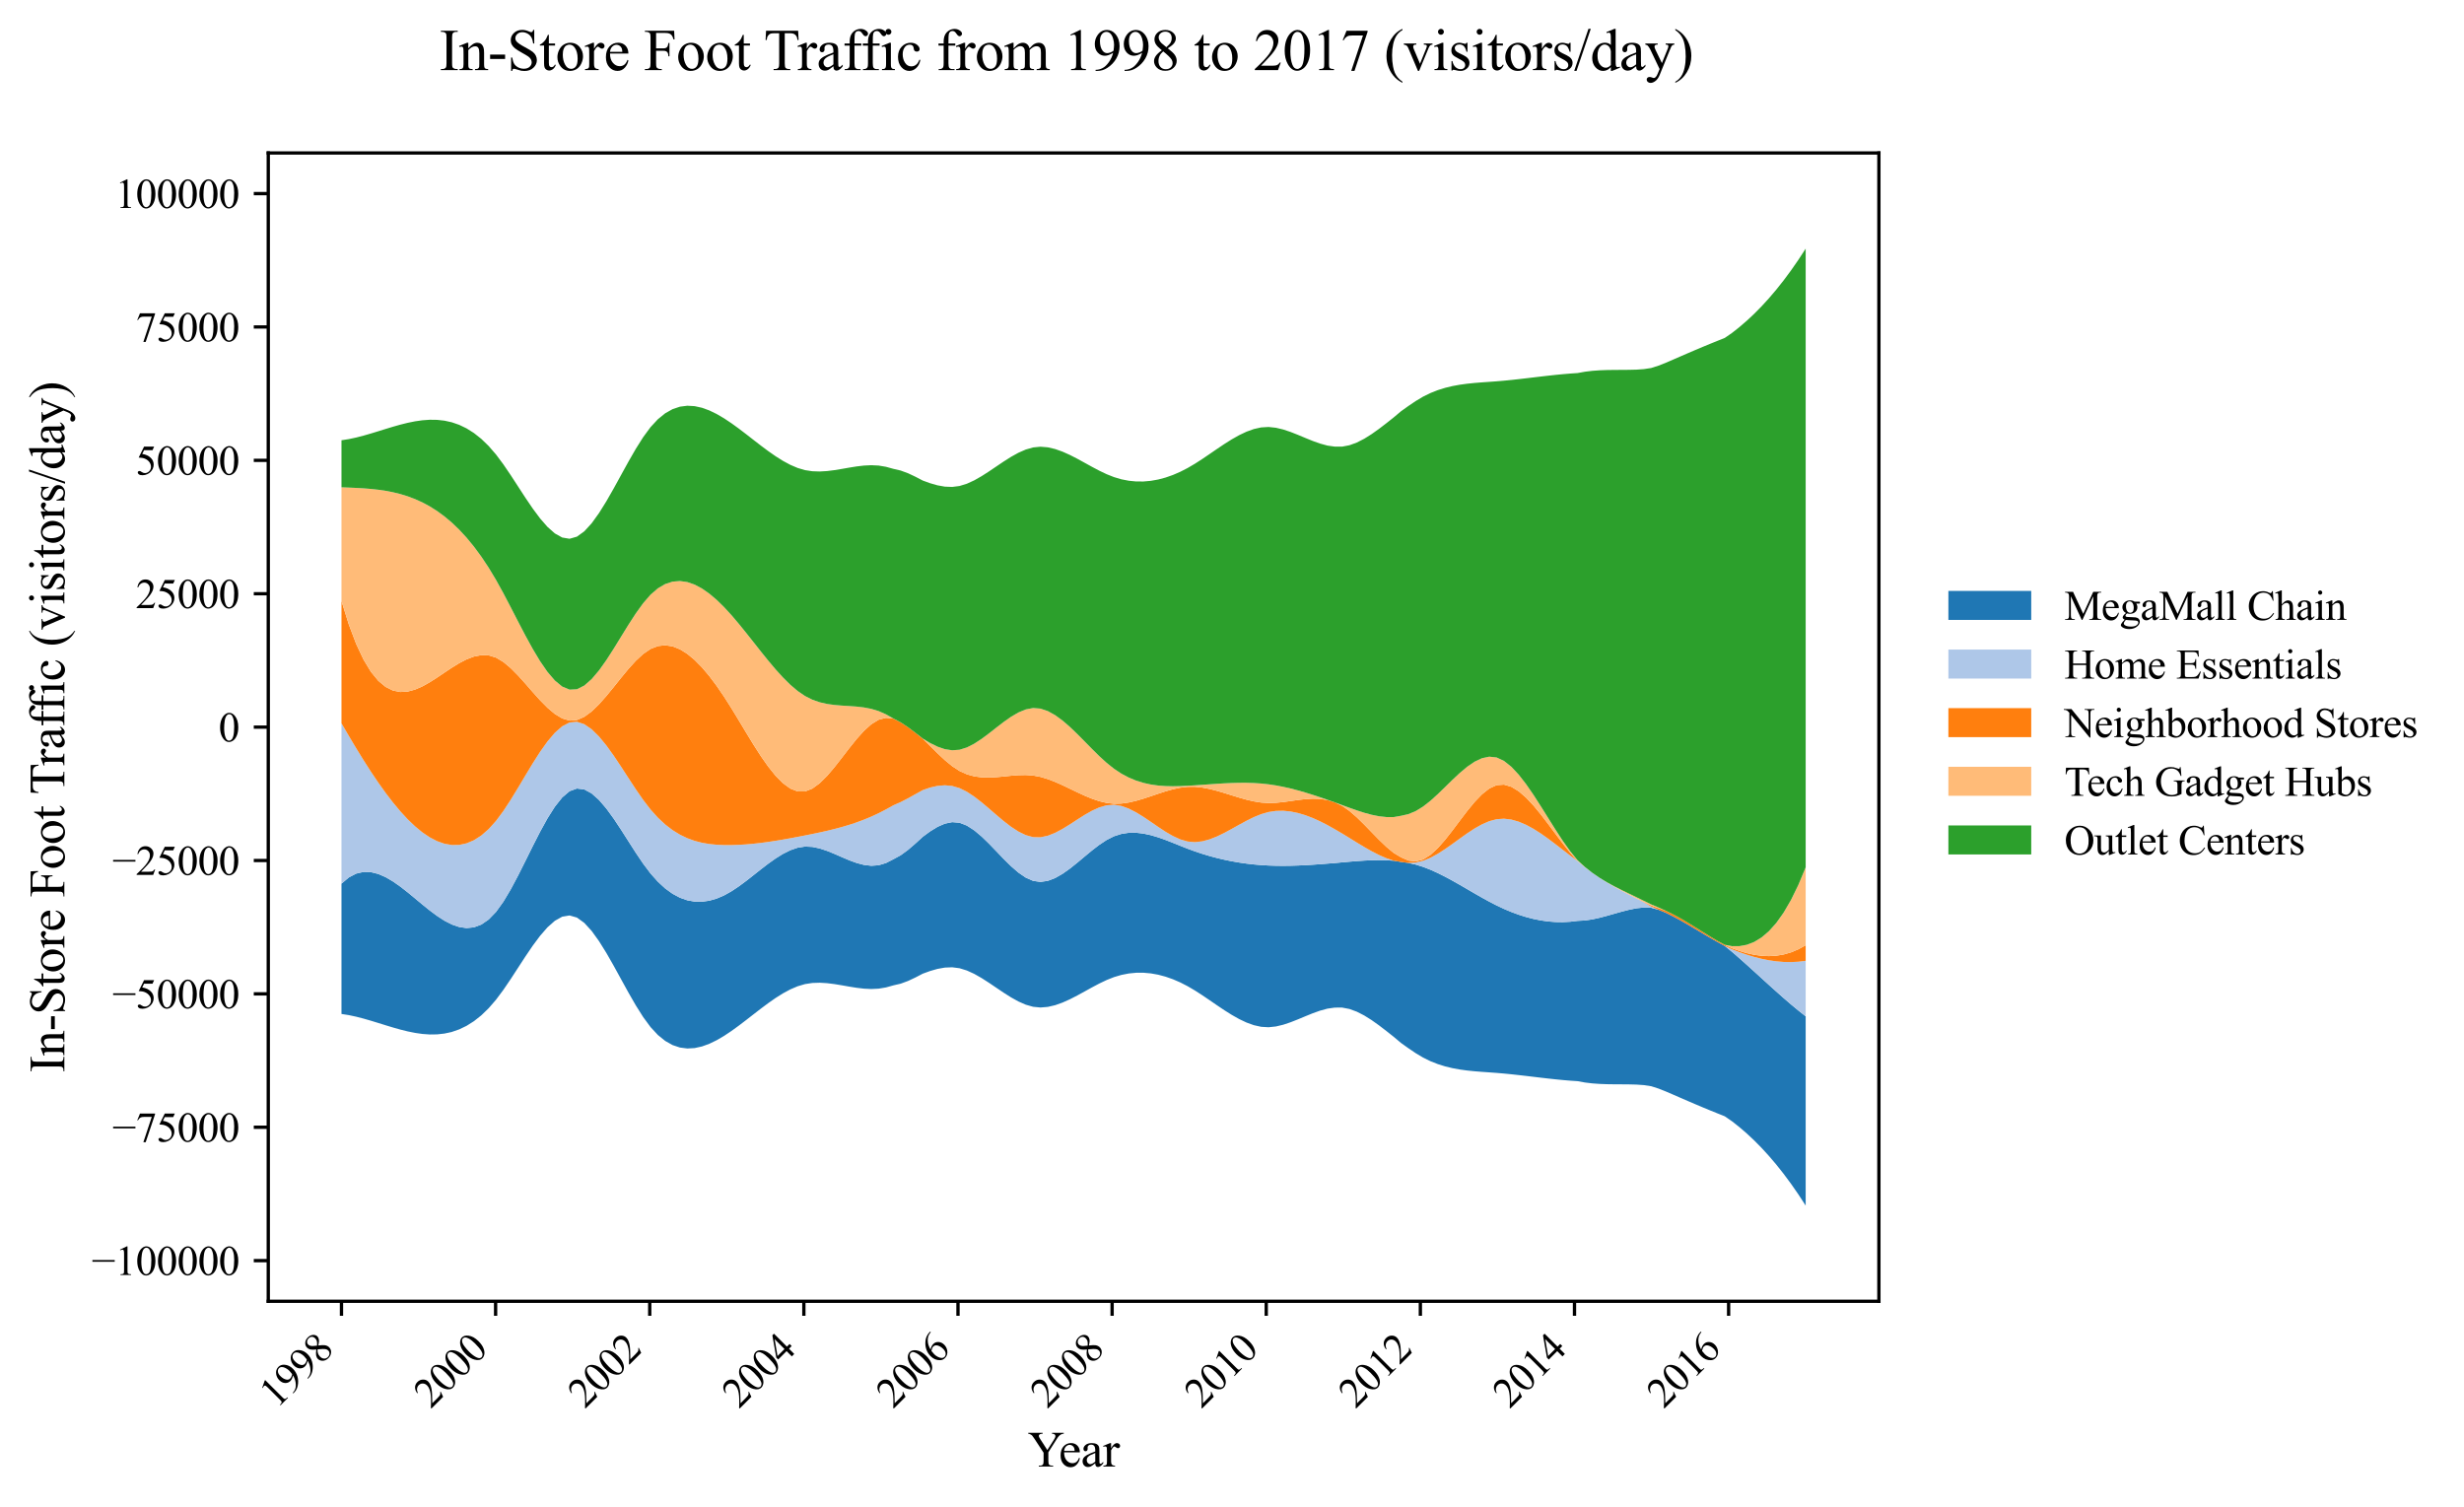 <?xml version="1.0" encoding="utf-8" standalone="no"?>
<!DOCTYPE svg PUBLIC "-//W3C//DTD SVG 1.1//EN"
  "http://www.w3.org/Graphics/SVG/1.1/DTD/svg11.dtd">
<svg xmlns:xlink="http://www.w3.org/1999/xlink" width="594.806pt" height="363.785pt" viewBox="0 0 594.806 363.785" xmlns="http://www.w3.org/2000/svg" version="1.1">
 <defs>
  <style type="text/css">*{stroke-linejoin: round; stroke-linecap: butt}</style>
 </defs>
 <g id="figure_1">
  <g id="patch_1">
   <path d="M 0 363.785 
L 594.806 363.785 
L 594.806 0 
L 0 0 
z
" style="fill: #ffffff"/>
  </g>
  <g id="axes_1">
   <g id="patch_2">
    <path d="M 64.761 314.121 
L 453.561 314.121 
L 453.561 36.921 
L 64.761 36.921 
z
" style="fill: #ffffff"/>
   </g>
   <g id="PolyCollection_1">
    <path d="M 82.434 213.315 
L 82.434 244.765 
L 84.21 245.046 
L 85.986 245.427 
L 87.762 245.885 
L 89.538 246.397 
L 91.314 246.941 
L 93.091 247.494 
L 94.867 248.032 
L 96.643 248.534 
L 98.419 248.976 
L 100.195 249.336 
L 101.971 249.591 
L 103.748 249.717 
L 105.524 249.693 
L 107.3 249.495 
L 109.076 249.101 
L 110.852 248.487 
L 112.628 247.632 
L 114.404 246.512 
L 116.181 245.104 
L 117.957 243.386 
L 119.733 241.334 
L 121.509 238.954 
L 123.285 236.341 
L 125.061 233.611 
L 126.838 230.881 
L 128.614 228.267 
L 130.39 225.884 
L 132.166 223.848 
L 133.942 222.276 
L 135.718 221.284 
L 137.494 220.988 
L 139.271 221.495 
L 141.047 222.784 
L 142.823 224.725 
L 144.599 227.186 
L 146.375 230.037 
L 148.151 233.144 
L 149.927 236.377 
L 151.704 239.603 
L 153.48 242.69 
L 155.256 245.507 
L 157.032 247.921 
L 158.808 249.84 
L 160.584 251.279 
L 162.361 252.278 
L 164.137 252.872 
L 165.913 253.1 
L 167.689 253 
L 169.465 252.607 
L 171.241 251.961 
L 173.017 251.098 
L 174.794 250.056 
L 176.57 248.873 
L 178.346 247.585 
L 180.122 246.232 
L 181.898 244.85 
L 183.674 243.477 
L 185.451 242.152 
L 187.227 240.911 
L 189.003 239.794 
L 190.779 238.837 
L 192.555 238.078 
L 194.331 237.555 
L 196.107 237.284 
L 197.884 237.226 
L 199.66 237.333 
L 201.436 237.555 
L 203.212 237.847 
L 204.988 238.16 
L 206.764 238.445 
L 208.541 238.655 
L 210.317 238.742 
L 212.093 238.659 
L 213.869 238.362 
L 215.645 237.869 
L 217.421 237.456 
L 219.197 236.802 
L 220.974 235.967 
L 222.75 235.043 
L 224.526 234.399 
L 226.302 233.89 
L 228.078 233.572 
L 229.854 233.499 
L 231.631 233.728 
L 233.407 234.278 
L 235.183 235.091 
L 236.959 236.101 
L 238.735 237.24 
L 240.511 238.441 
L 242.287 239.638 
L 244.064 240.762 
L 245.84 241.748 
L 247.616 242.527 
L 249.392 243.033 
L 251.168 243.206 
L 252.944 243.06 
L 254.721 242.646 
L 256.497 242.014 
L 258.273 241.218 
L 260.049 240.308 
L 261.825 239.337 
L 263.601 238.355 
L 265.377 237.415 
L 267.154 236.568 
L 268.93 235.866 
L 270.706 235.342 
L 272.482 234.995 
L 274.258 234.821 
L 276.034 234.815 
L 277.811 234.973 
L 279.587 235.291 
L 281.363 235.764 
L 283.139 236.386 
L 284.915 237.155 
L 286.691 238.066 
L 288.467 239.11 
L 290.244 240.256 
L 292.02 241.461 
L 293.796 242.68 
L 295.572 243.87 
L 297.348 244.988 
L 299.124 245.991 
L 300.901 246.834 
L 302.677 247.474 
L 304.453 247.868 
L 306.229 247.973 
L 308.005 247.784 
L 309.781 247.36 
L 311.557 246.765 
L 313.334 246.065 
L 315.11 245.321 
L 316.886 244.601 
L 318.662 243.966 
L 320.438 243.482 
L 322.214 243.229 
L 323.991 243.225 
L 325.767 243.567 
L 327.543 244.219 
L 329.319 245.128 
L 331.095 246.24 
L 332.871 247.503 
L 334.647 248.864 
L 336.424 250.271 
L 338.2 251.766 
L 339.976 253.032 
L 341.752 254.234 
L 343.528 255.294 
L 345.304 256.166 
L 347.081 256.868 
L 348.857 257.423 
L 350.633 257.851 
L 352.409 258.176 
L 354.185 258.418 
L 355.961 258.599 
L 357.737 258.741 
L 359.514 258.866 
L 361.29 258.996 
L 363.066 259.149 
L 364.842 259.325 
L 366.618 259.519 
L 368.394 259.724 
L 370.171 259.935 
L 371.947 260.146 
L 373.723 260.35 
L 375.499 260.543 
L 377.275 260.718 
L 379.051 260.869 
L 380.827 260.99 
L 382.604 261.311 
L 384.38 261.525 
L 386.156 261.653 
L 387.932 261.719 
L 389.708 261.745 
L 391.484 261.754 
L 393.261 261.769 
L 395.037 261.814 
L 396.813 261.94 
L 398.589 262.206 
L 400.365 262.777 
L 402.141 263.483 
L 403.917 264.248 
L 405.694 265.022 
L 407.47 265.791 
L 409.246 266.552 
L 411.022 267.302 
L 412.798 268.038 
L 414.574 268.756 
L 416.351 269.468 
L 418.127 270.692 
L 419.903 272.096 
L 421.679 273.627 
L 423.455 275.289 
L 425.231 277.088 
L 427.007 279.029 
L 428.784 281.115 
L 430.56 283.353 
L 432.336 285.746 
L 434.112 288.301 
L 435.888 291.021 
L 435.888 245.337 
L 435.888 245.337 
L 434.112 243.93 
L 432.336 242.455 
L 430.56 240.925 
L 428.784 239.353 
L 427.007 237.753 
L 425.231 236.137 
L 423.455 234.519 
L 421.679 232.913 
L 419.903 231.331 
L 418.127 229.788 
L 416.351 228.354 
L 414.574 227.38 
L 412.798 226.366 
L 411.022 225.319 
L 409.246 224.259 
L 407.47 223.209 
L 405.694 222.19 
L 403.917 221.222 
L 402.141 220.339 
L 400.365 219.609 
L 398.589 219.125 
L 396.813 219.067 
L 395.037 219.257 
L 393.261 219.614 
L 391.484 220.065 
L 389.708 220.567 
L 387.932 221.074 
L 386.156 221.544 
L 384.38 221.933 
L 382.604 222.196 
L 380.827 222.291 
L 379.051 222.505 
L 377.275 222.598 
L 375.499 222.573 
L 373.723 222.434 
L 371.947 222.184 
L 370.171 221.828 
L 368.394 221.369 
L 366.618 220.81 
L 364.842 220.156 
L 363.066 219.41 
L 361.29 218.576 
L 359.514 217.661 
L 357.737 216.685 
L 355.961 215.67 
L 354.185 214.636 
L 352.409 213.606 
L 350.633 212.601 
L 348.857 211.642 
L 347.081 210.752 
L 345.304 209.951 
L 343.528 209.262 
L 341.752 208.704 
L 339.976 208.302 
L 338.2 208.067 
L 336.424 207.768 
L 334.647 207.658 
L 332.871 207.626 
L 331.095 207.659 
L 329.319 207.743 
L 327.543 207.865 
L 325.767 208.011 
L 323.991 208.168 
L 322.214 208.34 
L 320.438 208.476 
L 318.662 208.616 
L 316.886 208.742 
L 315.11 208.849 
L 313.334 208.931 
L 311.557 208.985 
L 309.781 209.007 
L 308.005 208.99 
L 306.229 208.932 
L 304.453 208.827 
L 302.677 208.673 
L 300.901 208.469 
L 299.124 208.214 
L 297.348 207.905 
L 295.572 207.543 
L 293.796 207.125 
L 292.02 206.651 
L 290.244 206.119 
L 288.467 205.527 
L 286.691 204.875 
L 284.915 204.173 
L 283.139 203.457 
L 281.363 202.765 
L 279.587 202.136 
L 277.811 201.609 
L 276.034 201.224 
L 274.258 201.017 
L 272.482 201.03 
L 270.706 201.3 
L 268.93 201.866 
L 267.154 202.759 
L 265.377 203.932 
L 263.601 205.298 
L 261.825 206.769 
L 260.049 208.257 
L 258.273 209.675 
L 256.497 210.935 
L 254.721 211.948 
L 252.944 212.628 
L 251.168 212.886 
L 249.392 212.635 
L 247.616 211.852 
L 245.84 210.636 
L 244.064 209.096 
L 242.287 207.345 
L 240.511 205.492 
L 238.735 203.65 
L 236.959 201.929 
L 235.183 200.44 
L 233.407 199.294 
L 231.631 198.602 
L 229.854 198.458 
L 228.078 198.824 
L 226.302 199.603 
L 224.526 200.696 
L 222.75 202.004 
L 220.974 203.629 
L 219.197 205.159 
L 217.421 206.457 
L 215.645 207.423 
L 213.869 208.332 
L 212.093 208.867 
L 210.317 208.993 
L 208.541 208.781 
L 206.764 208.309 
L 204.988 207.656 
L 203.212 206.901 
L 201.436 206.123 
L 199.66 205.401 
L 197.884 204.813 
L 196.107 204.438 
L 194.331 204.356 
L 192.555 204.631 
L 190.779 205.241 
L 189.003 206.127 
L 187.227 207.23 
L 185.451 208.493 
L 183.674 209.856 
L 181.898 211.263 
L 180.122 212.653 
L 178.346 213.969 
L 176.57 215.152 
L 174.794 216.145 
L 173.017 216.907 
L 171.241 217.42 
L 169.465 217.671 
L 167.689 217.645 
L 165.913 217.326 
L 164.137 216.702 
L 162.361 215.755 
L 160.584 214.474 
L 158.808 212.841 
L 157.032 210.844 
L 155.256 208.483 
L 153.48 205.855 
L 151.704 203.084 
L 149.927 200.298 
L 148.151 197.624 
L 146.375 195.187 
L 144.599 193.113 
L 142.823 191.531 
L 141.047 190.565 
L 139.271 190.342 
L 137.494 190.986 
L 135.718 192.498 
L 133.942 194.734 
L 132.166 197.539 
L 130.39 200.759 
L 128.614 204.239 
L 126.838 207.825 
L 125.061 211.363 
L 123.285 214.698 
L 121.509 217.675 
L 119.733 220.141 
L 117.957 221.972 
L 116.181 223.189 
L 114.404 223.854 
L 112.628 224.03 
L 110.852 223.781 
L 109.076 223.17 
L 107.3 222.259 
L 105.524 221.111 
L 103.748 219.79 
L 101.971 218.358 
L 100.195 216.878 
L 98.419 215.414 
L 96.643 214.028 
L 94.867 212.783 
L 93.091 211.743 
L 91.314 210.969 
L 89.538 210.526 
L 87.762 210.476 
L 85.986 210.883 
L 84.21 211.808 
L 82.434 213.315 
z
" clip-path="url(#p87452efdc3)" style="fill: #1f77b4"/>
   </g>
   <g id="PolyCollection_2">
    <path d="M 82.434 174.596 
L 82.434 213.315 
L 84.21 211.808 
L 85.986 210.883 
L 87.762 210.476 
L 89.538 210.526 
L 91.314 210.969 
L 93.091 211.743 
L 94.867 212.783 
L 96.643 214.028 
L 98.419 215.414 
L 100.195 216.878 
L 101.971 218.358 
L 103.748 219.79 
L 105.524 221.111 
L 107.3 222.259 
L 109.076 223.17 
L 110.852 223.781 
L 112.628 224.03 
L 114.404 223.854 
L 116.181 223.189 
L 117.957 221.972 
L 119.733 220.141 
L 121.509 217.675 
L 123.285 214.698 
L 125.061 211.363 
L 126.838 207.825 
L 128.614 204.239 
L 130.39 200.759 
L 132.166 197.539 
L 133.942 194.734 
L 135.718 192.498 
L 137.494 190.986 
L 139.271 190.342 
L 141.047 190.565 
L 142.823 191.531 
L 144.599 193.113 
L 146.375 195.187 
L 148.151 197.624 
L 149.927 200.298 
L 151.704 203.084 
L 153.48 205.855 
L 155.256 208.483 
L 157.032 210.844 
L 158.808 212.841 
L 160.584 214.474 
L 162.361 215.755 
L 164.137 216.702 
L 165.913 217.326 
L 167.689 217.645 
L 169.465 217.671 
L 171.241 217.42 
L 173.017 216.907 
L 174.794 216.145 
L 176.57 215.152 
L 178.346 213.969 
L 180.122 212.653 
L 181.898 211.263 
L 183.674 209.856 
L 185.451 208.493 
L 187.227 207.23 
L 189.003 206.127 
L 190.779 205.241 
L 192.555 204.631 
L 194.331 204.356 
L 196.107 204.438 
L 197.884 204.813 
L 199.66 205.401 
L 201.436 206.123 
L 203.212 206.901 
L 204.988 207.656 
L 206.764 208.309 
L 208.541 208.781 
L 210.317 208.993 
L 212.093 208.867 
L 213.869 208.332 
L 215.645 207.423 
L 217.421 206.457 
L 219.197 205.159 
L 220.974 203.629 
L 222.75 202.004 
L 224.526 200.696 
L 226.302 199.603 
L 228.078 198.824 
L 229.854 198.458 
L 231.631 198.602 
L 233.407 199.294 
L 235.183 200.44 
L 236.959 201.929 
L 238.735 203.65 
L 240.511 205.492 
L 242.287 207.345 
L 244.064 209.096 
L 245.84 210.636 
L 247.616 211.852 
L 249.392 212.635 
L 251.168 212.886 
L 252.944 212.628 
L 254.721 211.948 
L 256.497 210.935 
L 258.273 209.675 
L 260.049 208.257 
L 261.825 206.769 
L 263.601 205.298 
L 265.377 203.932 
L 267.154 202.759 
L 268.93 201.866 
L 270.706 201.3 
L 272.482 201.03 
L 274.258 201.017 
L 276.034 201.224 
L 277.811 201.609 
L 279.587 202.136 
L 281.363 202.765 
L 283.139 203.457 
L 284.915 204.173 
L 286.691 204.875 
L 288.467 205.527 
L 290.244 206.119 
L 292.02 206.651 
L 293.796 207.125 
L 295.572 207.543 
L 297.348 207.905 
L 299.124 208.214 
L 300.901 208.469 
L 302.677 208.673 
L 304.453 208.827 
L 306.229 208.932 
L 308.005 208.99 
L 309.781 209.007 
L 311.557 208.985 
L 313.334 208.931 
L 315.11 208.849 
L 316.886 208.742 
L 318.662 208.616 
L 320.438 208.476 
L 322.214 208.34 
L 323.991 208.168 
L 325.767 208.011 
L 327.543 207.865 
L 329.319 207.743 
L 331.095 207.659 
L 332.871 207.626 
L 334.647 207.658 
L 336.424 207.768 
L 338.2 208.067 
L 339.976 208.302 
L 341.752 208.704 
L 343.528 209.262 
L 345.304 209.951 
L 347.081 210.752 
L 348.857 211.642 
L 350.633 212.601 
L 352.409 213.606 
L 354.185 214.636 
L 355.961 215.67 
L 357.737 216.685 
L 359.514 217.661 
L 361.29 218.576 
L 363.066 219.41 
L 364.842 220.156 
L 366.618 220.81 
L 368.394 221.369 
L 370.171 221.828 
L 371.947 222.184 
L 373.723 222.434 
L 375.499 222.573 
L 377.275 222.598 
L 379.051 222.505 
L 380.827 222.291 
L 382.604 222.196 
L 384.38 221.933 
L 386.156 221.544 
L 387.932 221.074 
L 389.708 220.567 
L 391.484 220.065 
L 393.261 219.614 
L 395.037 219.257 
L 396.813 219.067 
L 398.589 219.125 
L 400.365 219.609 
L 402.141 220.339 
L 403.917 221.222 
L 405.694 222.19 
L 407.47 223.209 
L 409.246 224.259 
L 411.022 225.319 
L 412.798 226.366 
L 414.574 227.38 
L 416.351 228.354 
L 418.127 229.788 
L 419.903 231.331 
L 421.679 232.913 
L 423.455 234.519 
L 425.231 236.137 
L 427.007 237.753 
L 428.784 239.353 
L 430.56 240.925 
L 432.336 242.455 
L 434.112 243.93 
L 435.888 245.337 
L 435.888 231.941 
L 435.888 231.941 
L 434.112 232.155 
L 432.336 232.242 
L 430.56 232.208 
L 428.784 232.059 
L 427.007 231.804 
L 425.231 231.449 
L 423.455 231 
L 421.679 230.465 
L 419.903 229.851 
L 418.127 229.165 
L 416.351 228.354 
L 414.574 227.38 
L 412.798 226.366 
L 411.022 225.319 
L 409.246 224.259 
L 407.47 223.209 
L 405.694 222.19 
L 403.917 221.222 
L 402.141 220.339 
L 400.365 219.609 
L 398.589 218.822 
L 396.813 217.805 
L 395.037 216.874 
L 393.261 215.971 
L 391.484 215.046 
L 389.708 214.078 
L 387.932 213.046 
L 386.156 211.929 
L 384.38 210.707 
L 382.604 209.359 
L 380.827 207.865 
L 379.051 206.535 
L 377.275 205.162 
L 375.499 203.786 
L 373.723 202.45 
L 371.947 201.196 
L 370.171 200.066 
L 368.394 199.103 
L 366.618 198.347 
L 364.842 197.841 
L 363.066 197.628 
L 361.29 197.749 
L 359.514 198.222 
L 357.737 198.992 
L 355.961 199.993 
L 354.185 201.157 
L 352.409 202.416 
L 350.633 203.704 
L 348.857 204.952 
L 347.081 206.094 
L 345.304 207.062 
L 343.528 207.789 
L 341.752 208.212 
L 339.976 208.302 
L 338.2 208.067 
L 336.424 207.76 
L 334.647 207.153 
L 332.871 206.376 
L 331.095 205.467 
L 329.319 204.459 
L 327.543 203.388 
L 325.767 202.29 
L 323.991 201.2 
L 322.214 200.165 
L 320.438 199.162 
L 318.662 198.257 
L 316.886 197.457 
L 315.11 196.782 
L 313.334 196.252 
L 311.557 195.89 
L 309.781 195.715 
L 308.005 195.749 
L 306.229 196.013 
L 304.453 196.523 
L 302.677 197.247 
L 300.901 198.123 
L 299.124 199.089 
L 297.348 200.083 
L 295.572 201.042 
L 293.796 201.905 
L 292.02 202.607 
L 290.244 203.089 
L 288.467 203.286 
L 286.691 203.137 
L 284.915 202.622 
L 283.139 201.808 
L 281.363 200.778 
L 279.587 199.611 
L 277.811 198.388 
L 276.034 197.19 
L 274.258 196.098 
L 272.482 195.192 
L 270.706 194.553 
L 268.93 194.262 
L 267.154 194.388 
L 265.377 194.897 
L 263.601 195.701 
L 261.825 196.711 
L 260.049 197.838 
L 258.273 198.994 
L 256.497 200.088 
L 254.721 201.033 
L 252.944 201.738 
L 251.168 202.116 
L 249.392 202.078 
L 247.616 201.59 
L 245.84 200.726 
L 244.064 199.568 
L 242.287 198.2 
L 240.511 196.704 
L 238.735 195.165 
L 236.959 193.666 
L 235.183 192.29 
L 233.407 191.121 
L 231.631 190.242 
L 229.854 189.725 
L 228.078 189.562 
L 226.302 189.706 
L 224.526 190.11 
L 222.75 190.728 
L 220.974 191.713 
L 219.197 192.703 
L 217.421 193.616 
L 215.645 194.401 
L 213.869 195.385 
L 212.093 196.303 
L 210.317 197.127 
L 208.541 197.864 
L 206.764 198.522 
L 204.988 199.11 
L 203.212 199.638 
L 201.436 200.113 
L 199.66 200.545 
L 197.884 200.942 
L 196.107 201.314 
L 194.331 201.669 
L 192.555 202.014 
L 190.779 202.349 
L 189.003 202.667 
L 187.227 202.963 
L 185.451 203.233 
L 183.674 203.47 
L 181.898 203.67 
L 180.122 203.828 
L 178.346 203.937 
L 176.57 203.993 
L 174.794 203.99 
L 173.017 203.915 
L 171.241 203.739 
L 169.465 203.436 
L 167.689 202.976 
L 165.913 202.334 
L 164.137 201.48 
L 162.361 200.386 
L 160.584 199.026 
L 158.808 197.371 
L 157.032 195.393 
L 155.256 193.081 
L 153.48 190.516 
L 151.704 187.808 
L 149.927 185.069 
L 148.151 182.412 
L 146.375 179.946 
L 144.599 177.784 
L 142.823 176.037 
L 141.047 174.817 
L 139.271 174.235 
L 137.494 174.4 
L 135.718 175.321 
L 133.942 176.886 
L 132.166 178.974 
L 130.39 181.466 
L 128.614 184.241 
L 126.838 187.179 
L 125.061 190.16 
L 123.285 193.065 
L 121.509 195.773 
L 119.733 198.163 
L 117.957 200.137 
L 116.181 201.684 
L 114.404 202.823 
L 112.628 203.574 
L 110.852 203.953 
L 109.076 203.981 
L 107.3 203.674 
L 105.524 203.051 
L 103.748 202.131 
L 101.971 200.932 
L 100.195 199.473 
L 98.419 197.772 
L 96.643 195.846 
L 94.867 193.716 
L 93.091 191.398 
L 91.314 188.912 
L 89.538 186.276 
L 87.762 183.508 
L 85.986 180.626 
L 84.21 177.65 
L 82.434 174.596 
z
" clip-path="url(#p87452efdc3)" style="fill: #aec7e8"/>
   </g>
   <g id="PolyCollection_3">
    <path d="M 82.434 145.078 
L 82.434 174.596 
L 84.21 177.65 
L 85.986 180.626 
L 87.762 183.508 
L 89.538 186.276 
L 91.314 188.912 
L 93.091 191.398 
L 94.867 193.716 
L 96.643 195.846 
L 98.419 197.772 
L 100.195 199.473 
L 101.971 200.932 
L 103.748 202.131 
L 105.524 203.051 
L 107.3 203.674 
L 109.076 203.981 
L 110.852 203.953 
L 112.628 203.574 
L 114.404 202.823 
L 116.181 201.684 
L 117.957 200.137 
L 119.733 198.163 
L 121.509 195.773 
L 123.285 193.065 
L 125.061 190.16 
L 126.838 187.179 
L 128.614 184.241 
L 130.39 181.466 
L 132.166 178.974 
L 133.942 176.886 
L 135.718 175.321 
L 137.494 174.4 
L 139.271 174.235 
L 141.047 174.817 
L 142.823 176.037 
L 144.599 177.784 
L 146.375 179.946 
L 148.151 182.412 
L 149.927 185.069 
L 151.704 187.808 
L 153.48 190.516 
L 155.256 193.081 
L 157.032 195.393 
L 158.808 197.371 
L 160.584 199.026 
L 162.361 200.386 
L 164.137 201.48 
L 165.913 202.334 
L 167.689 202.976 
L 169.465 203.436 
L 171.241 203.739 
L 173.017 203.915 
L 174.794 203.99 
L 176.57 203.993 
L 178.346 203.937 
L 180.122 203.828 
L 181.898 203.67 
L 183.674 203.47 
L 185.451 203.233 
L 187.227 202.963 
L 189.003 202.667 
L 190.779 202.349 
L 192.555 202.014 
L 194.331 201.669 
L 196.107 201.314 
L 197.884 200.942 
L 199.66 200.545 
L 201.436 200.113 
L 203.212 199.638 
L 204.988 199.11 
L 206.764 198.522 
L 208.541 197.864 
L 210.317 197.127 
L 212.093 196.303 
L 213.869 195.385 
L 215.645 194.401 
L 217.421 193.616 
L 219.197 192.703 
L 220.974 191.713 
L 222.75 190.728 
L 224.526 190.11 
L 226.302 189.706 
L 228.078 189.562 
L 229.854 189.725 
L 231.631 190.242 
L 233.407 191.121 
L 235.183 192.29 
L 236.959 193.666 
L 238.735 195.165 
L 240.511 196.704 
L 242.287 198.2 
L 244.064 199.568 
L 245.84 200.726 
L 247.616 201.59 
L 249.392 202.078 
L 251.168 202.116 
L 252.944 201.738 
L 254.721 201.033 
L 256.497 200.088 
L 258.273 198.994 
L 260.049 197.838 
L 261.825 196.711 
L 263.601 195.701 
L 265.377 194.897 
L 267.154 194.388 
L 268.93 194.262 
L 270.706 194.553 
L 272.482 195.192 
L 274.258 196.098 
L 276.034 197.19 
L 277.811 198.388 
L 279.587 199.611 
L 281.363 200.778 
L 283.139 201.808 
L 284.915 202.622 
L 286.691 203.137 
L 288.467 203.286 
L 290.244 203.089 
L 292.02 202.607 
L 293.796 201.905 
L 295.572 201.042 
L 297.348 200.083 
L 299.124 199.089 
L 300.901 198.123 
L 302.677 197.247 
L 304.453 196.523 
L 306.229 196.013 
L 308.005 195.749 
L 309.781 195.715 
L 311.557 195.89 
L 313.334 196.252 
L 315.11 196.782 
L 316.886 197.457 
L 318.662 198.257 
L 320.438 199.162 
L 322.214 200.165 
L 323.991 201.2 
L 325.767 202.29 
L 327.543 203.388 
L 329.319 204.459 
L 331.095 205.467 
L 332.871 206.376 
L 334.647 207.153 
L 336.424 207.76 
L 338.2 208.067 
L 339.976 208.302 
L 341.752 208.212 
L 343.528 207.789 
L 345.304 207.062 
L 347.081 206.094 
L 348.857 204.952 
L 350.633 203.704 
L 352.409 202.416 
L 354.185 201.157 
L 355.961 199.993 
L 357.737 198.992 
L 359.514 198.222 
L 361.29 197.749 
L 363.066 197.628 
L 364.842 197.841 
L 366.618 198.347 
L 368.394 199.103 
L 370.171 200.066 
L 371.947 201.196 
L 373.723 202.45 
L 375.499 203.786 
L 377.275 205.162 
L 379.051 206.535 
L 380.827 207.865 
L 382.604 209.359 
L 384.38 210.707 
L 386.156 211.929 
L 387.932 213.046 
L 389.708 214.078 
L 391.484 215.046 
L 393.261 215.971 
L 395.037 216.874 
L 396.813 217.805 
L 398.589 218.822 
L 400.365 219.609 
L 402.141 220.339 
L 403.917 221.222 
L 405.694 222.19 
L 407.47 223.209 
L 409.246 224.259 
L 411.022 225.319 
L 412.798 226.366 
L 414.574 227.38 
L 416.351 228.354 
L 418.127 229.165 
L 419.903 229.851 
L 421.679 230.465 
L 423.455 231 
L 425.231 231.449 
L 427.007 231.804 
L 428.784 232.059 
L 430.56 232.208 
L 432.336 232.242 
L 434.112 232.155 
L 435.888 231.941 
L 435.888 228.174 
L 435.888 228.174 
L 434.112 229.158 
L 432.336 229.897 
L 430.56 230.407 
L 428.784 230.704 
L 427.007 230.804 
L 425.231 230.722 
L 423.455 230.475 
L 421.679 230.079 
L 419.903 229.549 
L 418.127 228.902 
L 416.351 228.094 
L 414.574 227.096 
L 412.798 226.039 
L 411.022 224.939 
L 409.246 223.828 
L 407.47 222.734 
L 405.694 221.689 
L 403.917 220.722 
L 402.141 219.875 
L 400.365 219.226 
L 398.589 218.573 
L 396.813 217.746 
L 395.037 216.874 
L 393.261 215.971 
L 391.484 215.046 
L 389.708 214.078 
L 387.932 213.046 
L 386.156 211.929 
L 384.38 210.707 
L 382.604 209.359 
L 380.827 207.861 
L 379.051 205.869 
L 377.275 203.65 
L 375.499 201.3 
L 373.723 198.917 
L 371.947 196.599 
L 370.171 194.443 
L 368.394 192.548 
L 366.618 191.01 
L 364.842 189.929 
L 363.066 189.401 
L 361.29 189.524 
L 359.514 190.343 
L 357.737 191.748 
L 355.961 193.601 
L 354.185 195.763 
L 352.409 198.095 
L 350.633 200.46 
L 348.857 202.719 
L 347.081 204.733 
L 345.304 206.365 
L 343.528 207.475 
L 341.752 207.936 
L 339.976 207.732 
L 338.2 206.941 
L 336.424 205.884 
L 334.647 204.404 
L 332.871 202.701 
L 331.095 200.88 
L 329.319 199.048 
L 327.543 197.309 
L 325.767 195.769 
L 323.991 194.532 
L 322.214 193.679 
L 320.438 193.122 
L 318.662 192.853 
L 316.886 192.799 
L 315.11 192.903 
L 313.334 193.111 
L 311.557 193.365 
L 309.781 193.61 
L 308.005 193.79 
L 306.229 193.847 
L 304.453 193.732 
L 302.677 193.449 
L 300.901 193.037 
L 299.124 192.537 
L 297.348 191.99 
L 295.572 191.434 
L 293.796 190.91 
L 292.02 190.458 
L 290.244 190.118 
L 288.467 189.93 
L 286.691 189.935 
L 284.915 190.146 
L 283.139 190.525 
L 281.363 191.025 
L 279.587 191.6 
L 277.811 192.204 
L 276.034 192.789 
L 274.258 193.31 
L 272.482 193.72 
L 270.706 193.973 
L 268.93 194.022 
L 267.154 193.828 
L 265.377 193.406 
L 263.601 192.804 
L 261.825 192.07 
L 260.049 191.251 
L 258.273 190.394 
L 256.497 189.547 
L 254.721 188.758 
L 252.944 188.072 
L 251.168 187.539 
L 249.392 187.206 
L 247.616 187.083 
L 245.84 187.121 
L 244.064 187.26 
L 242.287 187.442 
L 240.511 187.606 
L 238.735 187.695 
L 236.959 187.649 
L 235.183 187.409 
L 233.407 186.917 
L 231.631 186.113 
L 229.854 184.952 
L 228.078 183.49 
L 226.302 181.829 
L 224.526 180.073 
L 222.75 178.324 
L 220.974 176.884 
L 219.197 175.544 
L 217.421 174.369 
L 215.645 173.458 
L 213.869 173.288 
L 212.093 173.743 
L 210.317 174.836 
L 208.541 176.441 
L 206.764 178.42 
L 204.988 180.633 
L 203.212 182.942 
L 201.436 185.207 
L 199.66 187.291 
L 197.884 189.053 
L 196.107 190.355 
L 194.331 191.058 
L 192.555 191.046 
L 190.779 190.35 
L 189.003 189.06 
L 187.227 187.267 
L 185.451 185.06 
L 183.674 182.53 
L 181.898 179.767 
L 180.122 176.861 
L 178.346 173.903 
L 176.57 170.982 
L 174.794 168.188 
L 173.017 165.589 
L 171.241 163.222 
L 169.465 161.119 
L 167.689 159.314 
L 165.913 157.842 
L 164.137 156.737 
L 162.361 156.031 
L 160.584 155.759 
L 158.808 155.955 
L 157.032 156.653 
L 155.256 157.867 
L 153.48 159.513 
L 151.704 161.47 
L 149.927 163.619 
L 148.151 165.839 
L 146.375 168.011 
L 144.599 170.015 
L 142.823 171.73 
L 141.047 173.036 
L 139.271 173.815 
L 137.494 173.947 
L 135.718 173.421 
L 133.942 172.35 
L 132.166 170.855 
L 130.39 169.058 
L 128.614 167.081 
L 126.838 165.044 
L 125.061 163.07 
L 123.285 161.279 
L 121.509 159.795 
L 119.733 158.737 
L 117.957 158.199 
L 116.181 158.143 
L 114.404 158.49 
L 112.628 159.163 
L 110.852 160.083 
L 109.076 161.174 
L 107.3 162.357 
L 105.524 163.555 
L 103.748 164.69 
L 101.971 165.684 
L 100.195 166.459 
L 98.419 166.938 
L 96.643 167.043 
L 94.867 166.695 
L 93.091 165.818 
L 91.314 164.334 
L 89.538 162.164 
L 87.762 159.232 
L 85.986 155.458 
L 84.21 150.766 
L 82.434 145.078 
z
" clip-path="url(#p87452efdc3)" style="fill: #ff7f0e"/>
   </g>
   <g id="PolyCollection_4">
    <path d="M 82.434 117.631 
L 82.434 145.078 
L 84.21 150.766 
L 85.986 155.458 
L 87.762 159.232 
L 89.538 162.164 
L 91.314 164.334 
L 93.091 165.818 
L 94.867 166.695 
L 96.643 167.043 
L 98.419 166.938 
L 100.195 166.459 
L 101.971 165.684 
L 103.748 164.69 
L 105.524 163.555 
L 107.3 162.357 
L 109.076 161.174 
L 110.852 160.083 
L 112.628 159.163 
L 114.404 158.49 
L 116.181 158.143 
L 117.957 158.199 
L 119.733 158.737 
L 121.509 159.795 
L 123.285 161.279 
L 125.061 163.07 
L 126.838 165.044 
L 128.614 167.081 
L 130.39 169.058 
L 132.166 170.855 
L 133.942 172.35 
L 135.718 173.421 
L 137.494 173.947 
L 139.271 173.815 
L 141.047 173.036 
L 142.823 171.73 
L 144.599 170.015 
L 146.375 168.011 
L 148.151 165.839 
L 149.927 163.619 
L 151.704 161.47 
L 153.48 159.513 
L 155.256 157.867 
L 157.032 156.653 
L 158.808 155.955 
L 160.584 155.759 
L 162.361 156.031 
L 164.137 156.737 
L 165.913 157.842 
L 167.689 159.314 
L 169.465 161.119 
L 171.241 163.222 
L 173.017 165.589 
L 174.794 168.188 
L 176.57 170.982 
L 178.346 173.903 
L 180.122 176.861 
L 181.898 179.767 
L 183.674 182.53 
L 185.451 185.06 
L 187.227 187.267 
L 189.003 189.06 
L 190.779 190.35 
L 192.555 191.046 
L 194.331 191.058 
L 196.107 190.355 
L 197.884 189.053 
L 199.66 187.291 
L 201.436 185.207 
L 203.212 182.942 
L 204.988 180.633 
L 206.764 178.42 
L 208.541 176.441 
L 210.317 174.836 
L 212.093 173.743 
L 213.869 173.288 
L 215.645 173.458 
L 217.421 174.369 
L 219.197 175.544 
L 220.974 176.884 
L 222.75 178.324 
L 224.526 180.073 
L 226.302 181.829 
L 228.078 183.49 
L 229.854 184.952 
L 231.631 186.113 
L 233.407 186.917 
L 235.183 187.409 
L 236.959 187.649 
L 238.735 187.695 
L 240.511 187.606 
L 242.287 187.442 
L 244.064 187.26 
L 245.84 187.121 
L 247.616 187.083 
L 249.392 187.206 
L 251.168 187.539 
L 252.944 188.072 
L 254.721 188.758 
L 256.497 189.547 
L 258.273 190.394 
L 260.049 191.251 
L 261.825 192.07 
L 263.601 192.804 
L 265.377 193.406 
L 267.154 193.828 
L 268.93 194.022 
L 270.706 193.973 
L 272.482 193.72 
L 274.258 193.31 
L 276.034 192.789 
L 277.811 192.204 
L 279.587 191.6 
L 281.363 191.025 
L 283.139 190.525 
L 284.915 190.146 
L 286.691 189.935 
L 288.467 189.93 
L 290.244 190.118 
L 292.02 190.458 
L 293.796 190.91 
L 295.572 191.434 
L 297.348 191.99 
L 299.124 192.537 
L 300.901 193.037 
L 302.677 193.449 
L 304.453 193.732 
L 306.229 193.847 
L 308.005 193.79 
L 309.781 193.61 
L 311.557 193.365 
L 313.334 193.111 
L 315.11 192.903 
L 316.886 192.799 
L 318.662 192.853 
L 320.438 193.122 
L 322.214 193.679 
L 323.991 194.532 
L 325.767 195.769 
L 327.543 197.309 
L 329.319 199.048 
L 331.095 200.88 
L 332.871 202.701 
L 334.647 204.404 
L 336.424 205.884 
L 338.2 206.941 
L 339.976 207.732 
L 341.752 207.936 
L 343.528 207.475 
L 345.304 206.365 
L 347.081 204.733 
L 348.857 202.719 
L 350.633 200.46 
L 352.409 198.095 
L 354.185 195.763 
L 355.961 193.601 
L 357.737 191.748 
L 359.514 190.343 
L 361.29 189.524 
L 363.066 189.401 
L 364.842 189.929 
L 366.618 191.01 
L 368.394 192.548 
L 370.171 194.443 
L 371.947 196.599 
L 373.723 198.917 
L 375.499 201.3 
L 377.275 203.65 
L 379.051 205.869 
L 380.827 207.861 
L 382.604 209.359 
L 384.38 210.707 
L 386.156 211.929 
L 387.932 213.046 
L 389.708 214.078 
L 391.484 215.046 
L 393.261 215.971 
L 395.037 216.874 
L 396.813 217.746 
L 398.589 218.573 
L 400.365 219.226 
L 402.141 219.875 
L 403.917 220.722 
L 405.694 221.689 
L 407.47 222.734 
L 409.246 223.828 
L 411.022 224.939 
L 412.798 226.039 
L 414.574 227.096 
L 416.351 228.094 
L 418.127 228.902 
L 419.903 229.549 
L 421.679 230.079 
L 423.455 230.475 
L 425.231 230.722 
L 427.007 230.804 
L 428.784 230.704 
L 430.56 230.407 
L 432.336 229.897 
L 434.112 229.158 
L 435.888 228.174 
L 435.888 209.365 
L 435.888 209.365 
L 434.112 213.622 
L 432.336 217.254 
L 430.56 220.299 
L 428.784 222.796 
L 427.007 224.783 
L 425.231 226.297 
L 423.455 227.378 
L 421.679 228.063 
L 419.903 228.39 
L 418.127 228.398 
L 416.351 228.066 
L 414.574 227.096 
L 412.798 226.039 
L 411.022 224.939 
L 409.246 223.828 
L 407.47 222.734 
L 405.694 221.689 
L 403.917 220.722 
L 402.141 219.852 
L 400.365 219.062 
L 398.589 218.312 
L 396.813 217.445 
L 395.037 216.581 
L 393.261 215.721 
L 391.484 214.859 
L 389.708 213.96 
L 387.932 212.988 
L 386.156 211.91 
L 384.38 210.688 
L 382.604 209.289 
L 380.827 207.675 
L 379.051 205.488 
L 377.275 202.989 
L 375.499 200.276 
L 373.723 197.449 
L 371.947 194.609 
L 370.171 191.853 
L 368.394 189.283 
L 366.618 186.998 
L 364.842 185.098 
L 363.066 183.682 
L 361.29 182.85 
L 359.514 182.657 
L 357.737 183.03 
L 355.961 183.871 
L 354.185 185.083 
L 352.409 186.569 
L 350.633 188.231 
L 348.857 189.972 
L 347.081 191.695 
L 345.304 193.302 
L 343.528 194.696 
L 341.752 195.785 
L 339.976 196.527 
L 338.2 196.928 
L 336.424 197.24 
L 334.647 197.231 
L 332.871 197.032 
L 331.095 196.675 
L 329.319 196.194 
L 327.543 195.622 
L 325.767 194.994 
L 323.991 194.342 
L 322.214 193.679 
L 320.438 193.059 
L 318.662 192.445 
L 316.886 191.858 
L 315.11 191.307 
L 313.334 190.797 
L 311.557 190.337 
L 309.781 189.934 
L 308.005 189.594 
L 306.229 189.326 
L 304.453 189.135 
L 302.677 189.018 
L 300.901 188.965 
L 299.124 188.966 
L 297.348 189.012 
L 295.572 189.093 
L 293.796 189.199 
L 292.02 189.321 
L 290.244 189.448 
L 288.467 189.571 
L 286.691 189.68 
L 284.915 189.761 
L 283.139 189.794 
L 281.363 189.755 
L 279.587 189.621 
L 277.811 189.371 
L 276.034 188.981 
L 274.258 188.43 
L 272.482 187.693 
L 270.706 186.75 
L 268.93 185.576 
L 267.154 184.156 
L 265.377 182.533 
L 263.601 180.779 
L 261.825 178.968 
L 260.049 177.175 
L 258.273 175.473 
L 256.497 173.936 
L 254.721 172.638 
L 252.944 171.652 
L 251.168 171.052 
L 249.392 170.912 
L 247.616 171.25 
L 245.84 171.986 
L 244.064 173.025 
L 242.287 174.275 
L 240.511 175.642 
L 238.735 177.034 
L 236.959 178.357 
L 235.183 179.518 
L 233.407 180.425 
L 231.631 180.983 
L 229.854 181.114 
L 228.078 180.84 
L 226.302 180.23 
L 224.526 179.354 
L 222.75 178.282 
L 220.974 176.884 
L 219.197 175.544 
L 217.421 174.369 
L 215.645 173.431 
L 213.869 172.428 
L 212.093 171.646 
L 210.317 171.11 
L 208.541 170.769 
L 206.764 170.563 
L 204.988 170.434 
L 203.212 170.324 
L 201.436 170.174 
L 199.66 169.927 
L 197.884 169.523 
L 196.107 168.904 
L 194.331 168.012 
L 192.555 166.799 
L 190.779 165.288 
L 189.003 163.528 
L 187.227 161.571 
L 185.451 159.466 
L 183.674 157.263 
L 181.898 155.014 
L 180.122 152.767 
L 178.346 150.574 
L 176.57 148.485 
L 174.794 146.55 
L 173.017 144.812 
L 171.241 143.305 
L 169.465 142.063 
L 167.689 141.118 
L 165.913 140.504 
L 164.137 140.255 
L 162.361 140.402 
L 160.584 140.98 
L 158.808 142.022 
L 157.032 143.561 
L 155.256 145.609 
L 153.48 148.07 
L 151.704 150.809 
L 149.927 153.689 
L 148.151 156.576 
L 146.375 159.335 
L 144.599 161.83 
L 142.823 163.925 
L 141.047 165.487 
L 139.271 166.379 
L 137.494 166.469 
L 135.718 165.731 
L 133.942 164.269 
L 132.166 162.196 
L 130.39 159.623 
L 128.614 156.662 
L 126.838 153.426 
L 125.061 150.026 
L 123.285 146.575 
L 121.509 143.186 
L 119.733 139.969 
L 117.957 137.019 
L 116.181 134.347 
L 114.404 131.939 
L 112.628 129.78 
L 110.852 127.856 
L 109.076 126.154 
L 107.3 124.66 
L 105.524 123.358 
L 103.748 122.236 
L 101.971 121.279 
L 100.195 120.473 
L 98.419 119.804 
L 96.643 119.259 
L 94.867 118.822 
L 93.091 118.479 
L 91.314 118.218 
L 89.538 118.023 
L 87.762 117.881 
L 85.986 117.778 
L 84.21 117.699 
L 82.434 117.631 
z
" clip-path="url(#p87452efdc3)" style="fill: #ffbb78"/>
   </g>
   <g id="PolyCollection_5">
    <path d="M 82.434 106.278 
L 82.434 117.631 
L 84.21 117.699 
L 85.986 117.778 
L 87.762 117.881 
L 89.538 118.023 
L 91.314 118.218 
L 93.091 118.479 
L 94.867 118.822 
L 96.643 119.259 
L 98.419 119.804 
L 100.195 120.473 
L 101.971 121.279 
L 103.748 122.236 
L 105.524 123.358 
L 107.3 124.66 
L 109.076 126.154 
L 110.852 127.856 
L 112.628 129.78 
L 114.404 131.939 
L 116.181 134.347 
L 117.957 137.019 
L 119.733 139.969 
L 121.509 143.186 
L 123.285 146.575 
L 125.061 150.026 
L 126.838 153.426 
L 128.614 156.662 
L 130.39 159.623 
L 132.166 162.196 
L 133.942 164.269 
L 135.718 165.731 
L 137.494 166.469 
L 139.271 166.379 
L 141.047 165.487 
L 142.823 163.925 
L 144.599 161.83 
L 146.375 159.335 
L 148.151 156.576 
L 149.927 153.689 
L 151.704 150.809 
L 153.48 148.07 
L 155.256 145.609 
L 157.032 143.561 
L 158.808 142.022 
L 160.584 140.98 
L 162.361 140.402 
L 164.137 140.255 
L 165.913 140.504 
L 167.689 141.118 
L 169.465 142.063 
L 171.241 143.305 
L 173.017 144.812 
L 174.794 146.55 
L 176.57 148.485 
L 178.346 150.574 
L 180.122 152.767 
L 181.898 155.014 
L 183.674 157.263 
L 185.451 159.466 
L 187.227 161.571 
L 189.003 163.528 
L 190.779 165.288 
L 192.555 166.799 
L 194.331 168.012 
L 196.107 168.904 
L 197.884 169.523 
L 199.66 169.927 
L 201.436 170.174 
L 203.212 170.324 
L 204.988 170.434 
L 206.764 170.563 
L 208.541 170.769 
L 210.317 171.11 
L 212.093 171.646 
L 213.869 172.428 
L 215.645 173.431 
L 217.421 174.369 
L 219.197 175.544 
L 220.974 176.884 
L 222.75 178.282 
L 224.526 179.354 
L 226.302 180.23 
L 228.078 180.84 
L 229.854 181.114 
L 231.631 180.983 
L 233.407 180.425 
L 235.183 179.518 
L 236.959 178.357 
L 238.735 177.034 
L 240.511 175.642 
L 242.287 174.275 
L 244.064 173.025 
L 245.84 171.986 
L 247.616 171.25 
L 249.392 170.912 
L 251.168 171.052 
L 252.944 171.652 
L 254.721 172.638 
L 256.497 173.936 
L 258.273 175.473 
L 260.049 177.175 
L 261.825 178.968 
L 263.601 180.779 
L 265.377 182.533 
L 267.154 184.156 
L 268.93 185.576 
L 270.706 186.75 
L 272.482 187.693 
L 274.258 188.43 
L 276.034 188.981 
L 277.811 189.371 
L 279.587 189.621 
L 281.363 189.755 
L 283.139 189.794 
L 284.915 189.761 
L 286.691 189.68 
L 288.467 189.571 
L 290.244 189.448 
L 292.02 189.321 
L 293.796 189.199 
L 295.572 189.093 
L 297.348 189.012 
L 299.124 188.966 
L 300.901 188.965 
L 302.677 189.018 
L 304.453 189.135 
L 306.229 189.326 
L 308.005 189.594 
L 309.781 189.934 
L 311.557 190.337 
L 313.334 190.797 
L 315.11 191.307 
L 316.886 191.858 
L 318.662 192.445 
L 320.438 193.059 
L 322.214 193.679 
L 323.991 194.342 
L 325.767 194.994 
L 327.543 195.622 
L 329.319 196.194 
L 331.095 196.675 
L 332.871 197.032 
L 334.647 197.231 
L 336.424 197.24 
L 338.2 196.928 
L 339.976 196.527 
L 341.752 195.785 
L 343.528 194.696 
L 345.304 193.302 
L 347.081 191.695 
L 348.857 189.972 
L 350.633 188.231 
L 352.409 186.569 
L 354.185 185.083 
L 355.961 183.871 
L 357.737 183.03 
L 359.514 182.657 
L 361.29 182.85 
L 363.066 183.682 
L 364.842 185.098 
L 366.618 186.998 
L 368.394 189.283 
L 370.171 191.853 
L 371.947 194.609 
L 373.723 197.449 
L 375.499 200.276 
L 377.275 202.989 
L 379.051 205.488 
L 380.827 207.675 
L 382.604 209.289 
L 384.38 210.688 
L 386.156 211.91 
L 387.932 212.988 
L 389.708 213.96 
L 391.484 214.859 
L 393.261 215.721 
L 395.037 216.581 
L 396.813 217.445 
L 398.589 218.312 
L 400.365 219.062 
L 402.141 219.852 
L 403.917 220.722 
L 405.694 221.689 
L 407.47 222.734 
L 409.246 223.828 
L 411.022 224.939 
L 412.798 226.039 
L 414.574 227.096 
L 416.351 228.066 
L 418.127 228.398 
L 419.903 228.39 
L 421.679 228.063 
L 423.455 227.378 
L 425.231 226.297 
L 427.007 224.783 
L 428.784 222.796 
L 430.56 220.299 
L 432.336 217.254 
L 434.112 213.622 
L 435.888 209.365 
L 435.888 60.021 
L 435.888 60.021 
L 434.112 62.742 
L 432.336 65.296 
L 430.56 67.69 
L 428.784 69.927 
L 427.007 72.014 
L 425.231 73.954 
L 423.455 75.753 
L 421.679 77.415 
L 419.903 78.946 
L 418.127 80.351 
L 416.351 81.575 
L 414.574 82.287 
L 412.798 83.005 
L 411.022 83.74 
L 409.246 84.49 
L 407.47 85.251 
L 405.694 86.02 
L 403.917 86.795 
L 402.141 87.56 
L 400.365 88.265 
L 398.589 88.836 
L 396.813 89.103 
L 395.037 89.229 
L 393.261 89.273 
L 391.484 89.288 
L 389.708 89.298 
L 387.932 89.323 
L 386.156 89.389 
L 384.38 89.518 
L 382.604 89.732 
L 380.827 90.053 
L 379.051 90.174 
L 377.275 90.325 
L 375.499 90.499 
L 373.723 90.692 
L 371.947 90.897 
L 370.171 91.107 
L 368.394 91.318 
L 366.618 91.524 
L 364.842 91.717 
L 363.066 91.894 
L 361.29 92.046 
L 359.514 92.176 
L 357.737 92.301 
L 355.961 92.444 
L 354.185 92.625 
L 352.409 92.867 
L 350.633 93.191 
L 348.857 93.62 
L 347.081 94.174 
L 345.304 94.877 
L 343.528 95.749 
L 341.752 96.809 
L 339.976 98.011 
L 338.2 99.277 
L 336.424 100.772 
L 334.647 102.178 
L 332.871 103.539 
L 331.095 104.802 
L 329.319 105.915 
L 327.543 106.823 
L 325.767 107.475 
L 323.991 107.818 
L 322.214 107.813 
L 320.438 107.56 
L 318.662 107.076 
L 316.886 106.442 
L 315.11 105.721 
L 313.334 104.978 
L 311.557 104.277 
L 309.781 103.682 
L 308.005 103.259 
L 306.229 103.07 
L 304.453 103.174 
L 302.677 103.568 
L 300.901 104.209 
L 299.124 105.052 
L 297.348 106.054 
L 295.572 107.172 
L 293.796 108.363 
L 292.02 109.582 
L 290.244 110.786 
L 288.467 111.932 
L 286.691 112.977 
L 284.915 113.887 
L 283.139 114.656 
L 281.363 115.279 
L 279.587 115.751 
L 277.811 116.069 
L 276.034 116.227 
L 274.258 116.221 
L 272.482 116.047 
L 270.706 115.701 
L 268.93 115.176 
L 267.154 114.474 
L 265.377 113.627 
L 263.601 112.687 
L 261.825 111.706 
L 260.049 110.734 
L 258.273 109.824 
L 256.497 109.028 
L 254.721 108.397 
L 252.944 107.982 
L 251.168 107.836 
L 249.392 108.01 
L 247.616 108.516 
L 245.84 109.295 
L 244.064 110.28 
L 242.287 111.405 
L 240.511 112.601 
L 238.735 113.803 
L 236.959 114.942 
L 235.183 115.952 
L 233.407 116.765 
L 231.631 117.314 
L 229.854 117.543 
L 228.078 117.471 
L 226.302 117.153 
L 224.526 116.644 
L 222.75 116 
L 220.974 115.076 
L 219.197 114.24 
L 217.421 113.587 
L 215.645 113.173 
L 213.869 112.681 
L 212.093 112.384 
L 210.317 112.3 
L 208.541 112.387 
L 206.764 112.598 
L 204.988 112.883 
L 203.212 113.195 
L 201.436 113.487 
L 199.66 113.71 
L 197.884 113.816 
L 196.107 113.758 
L 194.331 113.487 
L 192.555 112.965 
L 190.779 112.206 
L 189.003 111.249 
L 187.227 110.131 
L 185.451 108.891 
L 183.674 107.566 
L 181.898 106.193 
L 180.122 104.811 
L 178.346 103.457 
L 176.57 102.17 
L 174.794 100.986 
L 173.017 99.944 
L 171.241 99.081 
L 169.465 98.435 
L 167.689 98.043 
L 165.913 97.942 
L 164.137 98.17 
L 162.361 98.765 
L 160.584 99.763 
L 158.808 101.203 
L 157.032 103.121 
L 155.256 105.536 
L 153.48 108.353 
L 151.704 111.44 
L 149.927 114.666 
L 148.151 117.898 
L 146.375 121.006 
L 144.599 123.856 
L 142.823 126.318 
L 141.047 128.259 
L 139.271 129.547 
L 137.494 130.055 
L 135.718 129.758 
L 133.942 128.766 
L 132.166 127.194 
L 130.39 125.159 
L 128.614 122.776 
L 126.838 120.161 
L 125.061 117.431 
L 123.285 114.702 
L 121.509 112.089 
L 119.733 109.708 
L 117.957 107.657 
L 116.181 105.939 
L 114.404 104.531 
L 112.628 103.411 
L 110.852 102.555 
L 109.076 101.942 
L 107.3 101.547 
L 105.524 101.35 
L 103.748 101.325 
L 101.971 101.452 
L 100.195 101.706 
L 98.419 102.066 
L 96.643 102.508 
L 94.867 103.01 
L 93.091 103.549 
L 91.314 104.102 
L 89.538 104.646 
L 87.762 105.158 
L 85.986 105.616 
L 84.21 105.997 
L 82.434 106.278 
z
" clip-path="url(#p87452efdc3)" style="fill: #2ca02c"/>
   </g>
   <g id="matplotlib.axis_1">
    <g id="xtick_1">
     <g id="line2d_1">
      <defs>
       <path id="m56a3440e69" d="M 0 0 
L 0 3.5 
" style="stroke: #000000; stroke-width: 0.8"/>
      </defs>
      <g>
       <use xlink:href="#m56a3440e69" x="82.434" y="314.121" style="stroke: #000000; stroke-width: 0.8"/>
      </g>
     </g>
     <g id="text_1">
      <!-- 1998 -->
      <g transform="translate(66.779 340.173) rotate(-45) scale(0.1 -0.1)">
       <defs>
        <path id="TimesNewRomanPSMT-31" d="M 750 3822 
L 1781 4325 
L 1884 4325 
L 1884 747 
Q 1884 391 1914 303 
Q 1944 216 2037 169 
Q 2131 122 2419 116 
L 2419 0 
L 825 0 
L 825 116 
Q 1125 122 1212 167 
Q 1300 213 1334 289 
Q 1369 366 1369 747 
L 1369 3034 
Q 1369 3497 1338 3628 
Q 1316 3728 1258 3775 
Q 1200 3822 1119 3822 
Q 1003 3822 797 3725 
L 750 3822 
z
" transform="scale(0.016)"/>
        <path id="TimesNewRomanPSMT-39" d="M 338 -88 
L 338 28 
Q 744 34 1094 217 
Q 1444 400 1770 856 
Q 2097 1313 2225 1859 
Q 1734 1544 1338 1544 
Q 891 1544 572 1889 
Q 253 2234 253 2806 
Q 253 3363 572 3797 
Q 956 4325 1575 4325 
Q 2097 4325 2469 3894 
Q 2925 3359 2925 2575 
Q 2925 1869 2578 1258 
Q 2231 647 1613 244 
Q 1109 -88 516 -88 
L 338 -88 
z
M 2275 2091 
Q 2331 2497 2331 2741 
Q 2331 3044 2228 3395 
Q 2125 3747 1936 3934 
Q 1747 4122 1506 4122 
Q 1228 4122 1018 3872 
Q 809 3622 809 3128 
Q 809 2469 1088 2097 
Q 1291 1828 1588 1828 
Q 1731 1828 1928 1897 
Q 2125 1966 2275 2091 
z
" transform="scale(0.016)"/>
        <path id="TimesNewRomanPSMT-38" d="M 1228 2134 
Q 725 2547 579 2797 
Q 434 3047 434 3316 
Q 434 3728 753 4026 
Q 1072 4325 1600 4325 
Q 2113 4325 2425 4047 
Q 2738 3769 2738 3413 
Q 2738 3175 2569 2928 
Q 2400 2681 1866 2347 
Q 2416 1922 2594 1678 
Q 2831 1359 2831 1006 
Q 2831 559 2490 242 
Q 2150 -75 1597 -75 
Q 994 -75 656 303 
Q 388 606 388 966 
Q 388 1247 577 1523 
Q 766 1800 1228 2134 
z
M 1719 2469 
Q 2094 2806 2194 3001 
Q 2294 3197 2294 3444 
Q 2294 3772 2109 3958 
Q 1925 4144 1606 4144 
Q 1288 4144 1088 3959 
Q 888 3775 888 3528 
Q 888 3366 970 3203 
Q 1053 3041 1206 2894 
L 1719 2469 
z
M 1375 2016 
Q 1116 1797 991 1539 
Q 866 1281 866 981 
Q 866 578 1086 336 
Q 1306 94 1647 94 
Q 1984 94 2187 284 
Q 2391 475 2391 747 
Q 2391 972 2272 1150 
Q 2050 1481 1375 2016 
z
" transform="scale(0.016)"/>
       </defs>
       <use xlink:href="#TimesNewRomanPSMT-31"/>
       <use xlink:href="#TimesNewRomanPSMT-39" x="50"/>
       <use xlink:href="#TimesNewRomanPSMT-39" x="100"/>
       <use xlink:href="#TimesNewRomanPSMT-38" x="150"/>
      </g>
     </g>
    </g>
    <g id="xtick_2">
     <g id="line2d_2">
      <g>
       <use xlink:href="#m56a3440e69" x="119.639" y="314.121" style="stroke: #000000; stroke-width: 0.8"/>
      </g>
     </g>
     <g id="text_2">
      <!-- 2000 -->
      <g transform="translate(103.985 340.173) rotate(-45) scale(0.1 -0.1)">
       <defs>
        <path id="TimesNewRomanPSMT-32" d="M 2934 816 
L 2638 0 
L 138 0 
L 138 116 
Q 1241 1122 1691 1759 
Q 2141 2397 2141 2925 
Q 2141 3328 1894 3587 
Q 1647 3847 1303 3847 
Q 991 3847 742 3664 
Q 494 3481 375 3128 
L 259 3128 
Q 338 3706 661 4015 
Q 984 4325 1469 4325 
Q 1984 4325 2329 3994 
Q 2675 3663 2675 3213 
Q 2675 2891 2525 2569 
Q 2294 2063 1775 1497 
Q 997 647 803 472 
L 1909 472 
Q 2247 472 2383 497 
Q 2519 522 2628 598 
Q 2738 675 2819 816 
L 2934 816 
z
" transform="scale(0.016)"/>
        <path id="TimesNewRomanPSMT-30" d="M 231 2094 
Q 231 2819 450 3342 
Q 669 3866 1031 4122 
Q 1313 4325 1613 4325 
Q 2100 4325 2488 3828 
Q 2972 3213 2972 2159 
Q 2972 1422 2759 906 
Q 2547 391 2217 158 
Q 1888 -75 1581 -75 
Q 975 -75 572 641 
Q 231 1244 231 2094 
z
M 844 2016 
Q 844 1141 1059 588 
Q 1238 122 1591 122 
Q 1759 122 1940 273 
Q 2122 425 2216 781 
Q 2359 1319 2359 2297 
Q 2359 3022 2209 3506 
Q 2097 3866 1919 4016 
Q 1791 4119 1609 4119 
Q 1397 4119 1231 3928 
Q 1006 3669 925 3112 
Q 844 2556 844 2016 
z
" transform="scale(0.016)"/>
       </defs>
       <use xlink:href="#TimesNewRomanPSMT-32"/>
       <use xlink:href="#TimesNewRomanPSMT-30" x="50"/>
       <use xlink:href="#TimesNewRomanPSMT-30" x="100"/>
       <use xlink:href="#TimesNewRomanPSMT-30" x="150"/>
      </g>
     </g>
    </g>
    <g id="xtick_3">
     <g id="line2d_3">
      <g>
       <use xlink:href="#m56a3440e69" x="156.845" y="314.121" style="stroke: #000000; stroke-width: 0.8"/>
      </g>
     </g>
     <g id="text_3">
      <!-- 2002 -->
      <g transform="translate(141.19 340.173) rotate(-45) scale(0.1 -0.1)">
       <use xlink:href="#TimesNewRomanPSMT-32"/>
       <use xlink:href="#TimesNewRomanPSMT-30" x="50"/>
       <use xlink:href="#TimesNewRomanPSMT-30" x="100"/>
       <use xlink:href="#TimesNewRomanPSMT-32" x="150"/>
      </g>
     </g>
    </g>
    <g id="xtick_4">
     <g id="line2d_4">
      <g>
       <use xlink:href="#m56a3440e69" x="194.051" y="314.121" style="stroke: #000000; stroke-width: 0.8"/>
      </g>
     </g>
     <g id="text_4">
      <!-- 2004 -->
      <g transform="translate(178.396 340.173) rotate(-45) scale(0.1 -0.1)">
       <defs>
        <path id="TimesNewRomanPSMT-34" d="M 2978 1563 
L 2978 1119 
L 2409 1119 
L 2409 0 
L 1894 0 
L 1894 1119 
L 100 1119 
L 100 1519 
L 2066 4325 
L 2409 4325 
L 2409 1563 
L 2978 1563 
z
M 1894 1563 
L 1894 3666 
L 406 1563 
L 1894 1563 
z
" transform="scale(0.016)"/>
       </defs>
       <use xlink:href="#TimesNewRomanPSMT-32"/>
       <use xlink:href="#TimesNewRomanPSMT-30" x="50"/>
       <use xlink:href="#TimesNewRomanPSMT-30" x="100"/>
       <use xlink:href="#TimesNewRomanPSMT-34" x="150"/>
      </g>
     </g>
    </g>
    <g id="xtick_5">
     <g id="line2d_5">
      <g>
       <use xlink:href="#m56a3440e69" x="231.257" y="314.121" style="stroke: #000000; stroke-width: 0.8"/>
      </g>
     </g>
     <g id="text_5">
      <!-- 2006 -->
      <g transform="translate(215.602 340.173) rotate(-45) scale(0.1 -0.1)">
       <defs>
        <path id="TimesNewRomanPSMT-36" d="M 2869 4325 
L 2869 4209 
Q 2456 4169 2195 4045 
Q 1934 3922 1679 3669 
Q 1425 3416 1258 3105 
Q 1091 2794 978 2366 
Q 1428 2675 1881 2675 
Q 2316 2675 2634 2325 
Q 2953 1975 2953 1425 
Q 2953 894 2631 456 
Q 2244 -75 1606 -75 
Q 1172 -75 869 213 
Q 275 772 275 1663 
Q 275 2231 503 2743 
Q 731 3256 1154 3653 
Q 1578 4050 1965 4187 
Q 2353 4325 2688 4325 
L 2869 4325 
z
M 925 2138 
Q 869 1716 869 1456 
Q 869 1156 980 804 
Q 1091 453 1309 247 
Q 1469 100 1697 100 
Q 1969 100 2183 356 
Q 2397 613 2397 1088 
Q 2397 1622 2184 2012 
Q 1972 2403 1581 2403 
Q 1463 2403 1327 2353 
Q 1191 2303 925 2138 
z
" transform="scale(0.016)"/>
       </defs>
       <use xlink:href="#TimesNewRomanPSMT-32"/>
       <use xlink:href="#TimesNewRomanPSMT-30" x="50"/>
       <use xlink:href="#TimesNewRomanPSMT-30" x="100"/>
       <use xlink:href="#TimesNewRomanPSMT-36" x="150"/>
      </g>
     </g>
    </g>
    <g id="xtick_6">
     <g id="line2d_6">
      <g>
       <use xlink:href="#m56a3440e69" x="268.462" y="314.121" style="stroke: #000000; stroke-width: 0.8"/>
      </g>
     </g>
     <g id="text_6">
      <!-- 2008 -->
      <g transform="translate(252.808 340.173) rotate(-45) scale(0.1 -0.1)">
       <use xlink:href="#TimesNewRomanPSMT-32"/>
       <use xlink:href="#TimesNewRomanPSMT-30" x="50"/>
       <use xlink:href="#TimesNewRomanPSMT-30" x="100"/>
       <use xlink:href="#TimesNewRomanPSMT-38" x="150"/>
      </g>
     </g>
    </g>
    <g id="xtick_7">
     <g id="line2d_7">
      <g>
       <use xlink:href="#m56a3440e69" x="305.668" y="314.121" style="stroke: #000000; stroke-width: 0.8"/>
      </g>
     </g>
     <g id="text_7">
      <!-- 2010 -->
      <g transform="translate(290.013 340.173) rotate(-45) scale(0.1 -0.1)">
       <use xlink:href="#TimesNewRomanPSMT-32"/>
       <use xlink:href="#TimesNewRomanPSMT-30" x="50"/>
       <use xlink:href="#TimesNewRomanPSMT-31" x="100"/>
       <use xlink:href="#TimesNewRomanPSMT-30" x="150"/>
      </g>
     </g>
    </g>
    <g id="xtick_8">
     <g id="line2d_8">
      <g>
       <use xlink:href="#m56a3440e69" x="342.874" y="314.121" style="stroke: #000000; stroke-width: 0.8"/>
      </g>
     </g>
     <g id="text_8">
      <!-- 2012 -->
      <g transform="translate(327.219 340.173) rotate(-45) scale(0.1 -0.1)">
       <use xlink:href="#TimesNewRomanPSMT-32"/>
       <use xlink:href="#TimesNewRomanPSMT-30" x="50"/>
       <use xlink:href="#TimesNewRomanPSMT-31" x="100"/>
       <use xlink:href="#TimesNewRomanPSMT-32" x="150"/>
      </g>
     </g>
    </g>
    <g id="xtick_9">
     <g id="line2d_9">
      <g>
       <use xlink:href="#m56a3440e69" x="380.08" y="314.121" style="stroke: #000000; stroke-width: 0.8"/>
      </g>
     </g>
     <g id="text_9">
      <!-- 2014 -->
      <g transform="translate(364.425 340.173) rotate(-45) scale(0.1 -0.1)">
       <use xlink:href="#TimesNewRomanPSMT-32"/>
       <use xlink:href="#TimesNewRomanPSMT-30" x="50"/>
       <use xlink:href="#TimesNewRomanPSMT-31" x="100"/>
       <use xlink:href="#TimesNewRomanPSMT-34" x="150"/>
      </g>
     </g>
    </g>
    <g id="xtick_10">
     <g id="line2d_10">
      <g>
       <use xlink:href="#m56a3440e69" x="417.285" y="314.121" style="stroke: #000000; stroke-width: 0.8"/>
      </g>
     </g>
     <g id="text_10">
      <!-- 2016 -->
      <g transform="translate(401.631 340.173) rotate(-45) scale(0.1 -0.1)">
       <use xlink:href="#TimesNewRomanPSMT-32"/>
       <use xlink:href="#TimesNewRomanPSMT-30" x="50"/>
       <use xlink:href="#TimesNewRomanPSMT-31" x="100"/>
       <use xlink:href="#TimesNewRomanPSMT-36" x="150"/>
      </g>
     </g>
    </g>
    <g id="text_11">
     <!-- Year -->
     <g transform="translate(248.103 354.018) scale(0.12 -0.12)">
      <defs>
       <path id="TimesNewRomanPSMT-59" d="M 3050 4238 
L 4528 4238 
L 4528 4122 
L 4447 4122 
Q 4366 4122 4209 4050 
Q 4053 3978 3925 3843 
Q 3797 3709 3609 3406 
L 2588 1797 
L 2588 734 
Q 2588 344 2675 247 
Q 2794 116 3050 116 
L 3188 116 
L 3188 0 
L 1388 0 
L 1388 116 
L 1538 116 
Q 1806 116 1919 278 
Q 1988 378 1988 734 
L 1988 1738 
L 825 3513 
Q 619 3825 545 3903 
Q 472 3981 241 4091 
Q 178 4122 59 4122 
L 59 4238 
L 1872 4238 
L 1872 4122 
L 1778 4122 
Q 1631 4122 1507 4053 
Q 1384 3984 1384 3847 
Q 1384 3734 1575 3441 
L 2459 2075 
L 3291 3381 
Q 3478 3675 3478 3819 
Q 3478 3906 3433 3975 
Q 3388 4044 3303 4083 
Q 3219 4122 3050 4122 
L 3050 4238 
z
" transform="scale(0.016)"/>
       <path id="TimesNewRomanPSMT-65" d="M 681 1784 
Q 678 1147 991 784 
Q 1303 422 1725 422 
Q 2006 422 2214 576 
Q 2422 731 2563 1106 
L 2659 1044 
Q 2594 616 2278 264 
Q 1963 -88 1488 -88 
Q 972 -88 605 314 
Q 238 716 238 1394 
Q 238 2128 614 2539 
Q 991 2950 1559 2950 
Q 2041 2950 2350 2633 
Q 2659 2316 2659 1784 
L 681 1784 
z
M 681 1966 
L 2006 1966 
Q 1991 2241 1941 2353 
Q 1863 2528 1708 2628 
Q 1553 2728 1384 2728 
Q 1125 2728 920 2526 
Q 716 2325 681 1966 
z
" transform="scale(0.016)"/>
       <path id="TimesNewRomanPSMT-61" d="M 1822 413 
Q 1381 72 1269 19 
Q 1100 -59 909 -59 
Q 613 -59 420 144 
Q 228 347 228 678 
Q 228 888 322 1041 
Q 450 1253 767 1440 
Q 1084 1628 1822 1897 
L 1822 2009 
Q 1822 2438 1686 2597 
Q 1550 2756 1291 2756 
Q 1094 2756 978 2650 
Q 859 2544 859 2406 
L 866 2225 
Q 866 2081 792 2003 
Q 719 1925 600 1925 
Q 484 1925 411 2006 
Q 338 2088 338 2228 
Q 338 2497 613 2722 
Q 888 2947 1384 2947 
Q 1766 2947 2009 2819 
Q 2194 2722 2281 2516 
Q 2338 2381 2338 1966 
L 2338 994 
Q 2338 584 2353 492 
Q 2369 400 2405 369 
Q 2441 338 2488 338 
Q 2538 338 2575 359 
Q 2641 400 2828 588 
L 2828 413 
Q 2478 -56 2159 -56 
Q 2006 -56 1915 50 
Q 1825 156 1822 413 
z
M 1822 616 
L 1822 1706 
Q 1350 1519 1213 1441 
Q 966 1303 859 1153 
Q 753 1003 753 825 
Q 753 600 887 451 
Q 1022 303 1197 303 
Q 1434 303 1822 616 
z
" transform="scale(0.016)"/>
       <path id="TimesNewRomanPSMT-72" d="M 1038 2947 
L 1038 2303 
Q 1397 2947 1775 2947 
Q 1947 2947 2059 2842 
Q 2172 2738 2172 2600 
Q 2172 2478 2090 2393 
Q 2009 2309 1897 2309 
Q 1788 2309 1652 2417 
Q 1516 2525 1450 2525 
Q 1394 2525 1328 2463 
Q 1188 2334 1038 2041 
L 1038 669 
Q 1038 431 1097 309 
Q 1138 225 1241 169 
Q 1344 113 1538 113 
L 1538 0 
L 72 0 
L 72 113 
Q 291 113 397 181 
Q 475 231 506 341 
Q 522 394 522 644 
L 522 1753 
Q 522 2253 501 2348 
Q 481 2444 426 2487 
Q 372 2531 291 2531 
Q 194 2531 72 2484 
L 41 2597 
L 906 2947 
L 1038 2947 
z
" transform="scale(0.016)"/>
      </defs>
      <use xlink:href="#TimesNewRomanPSMT-59"/>
      <use xlink:href="#TimesNewRomanPSMT-65" x="62.217"/>
      <use xlink:href="#TimesNewRomanPSMT-61" x="106.602"/>
      <use xlink:href="#TimesNewRomanPSMT-72" x="150.986"/>
     </g>
    </g>
   </g>
   <g id="matplotlib.axis_2">
    <g id="ytick_1">
     <g id="line2d_11">
      <defs>
       <path id="m337d048c3e" d="M 0 0 
L -3.5 0 
" style="stroke: #000000; stroke-width: 0.8"/>
      </defs>
      <g>
       <use xlink:href="#m337d048c3e" x="64.761" y="304.309" style="stroke: #000000; stroke-width: 0.8"/>
      </g>
     </g>
     <g id="text_12">
      <!-- −100000 -->
      <g transform="translate(22.122 307.781) scale(0.1 -0.1)">
       <defs>
        <path id="TimesNewRomanPSMT-2212" d="M 3484 2000 
L 116 2000 
L 116 2256 
L 3484 2256 
L 3484 2000 
z
" transform="scale(0.016)"/>
       </defs>
       <use xlink:href="#TimesNewRomanPSMT-2212"/>
       <use xlink:href="#TimesNewRomanPSMT-31" x="56.396"/>
       <use xlink:href="#TimesNewRomanPSMT-30" x="106.396"/>
       <use xlink:href="#TimesNewRomanPSMT-30" x="156.396"/>
       <use xlink:href="#TimesNewRomanPSMT-30" x="206.396"/>
       <use xlink:href="#TimesNewRomanPSMT-30" x="256.396"/>
       <use xlink:href="#TimesNewRomanPSMT-30" x="306.396"/>
      </g>
     </g>
    </g>
    <g id="ytick_2">
     <g id="line2d_12">
      <g>
       <use xlink:href="#m337d048c3e" x="64.761" y="272.112" style="stroke: #000000; stroke-width: 0.8"/>
      </g>
     </g>
     <g id="text_13">
      <!-- −75000 -->
      <g transform="translate(27.122 275.584) scale(0.1 -0.1)">
       <defs>
        <path id="TimesNewRomanPSMT-37" d="M 644 4238 
L 2916 4238 
L 2916 4119 
L 1503 -88 
L 1153 -88 
L 2419 3728 
L 1253 3728 
Q 900 3728 750 3644 
Q 488 3500 328 3200 
L 238 3234 
L 644 4238 
z
" transform="scale(0.016)"/>
        <path id="TimesNewRomanPSMT-35" d="M 2778 4238 
L 2534 3706 
L 1259 3706 
L 981 3138 
Q 1809 3016 2294 2522 
Q 2709 2097 2709 1522 
Q 2709 1188 2573 903 
Q 2438 619 2231 419 
Q 2025 219 1772 97 
Q 1413 -75 1034 -75 
Q 653 -75 479 54 
Q 306 184 306 341 
Q 306 428 378 495 
Q 450 563 559 563 
Q 641 563 702 538 
Q 763 513 909 409 
Q 1144 247 1384 247 
Q 1750 247 2026 523 
Q 2303 800 2303 1197 
Q 2303 1581 2056 1914 
Q 1809 2247 1375 2428 
Q 1034 2569 447 2591 
L 1259 4238 
L 2778 4238 
z
" transform="scale(0.016)"/>
       </defs>
       <use xlink:href="#TimesNewRomanPSMT-2212"/>
       <use xlink:href="#TimesNewRomanPSMT-37" x="56.396"/>
       <use xlink:href="#TimesNewRomanPSMT-35" x="106.396"/>
       <use xlink:href="#TimesNewRomanPSMT-30" x="156.396"/>
       <use xlink:href="#TimesNewRomanPSMT-30" x="206.396"/>
       <use xlink:href="#TimesNewRomanPSMT-30" x="256.396"/>
      </g>
     </g>
    </g>
    <g id="ytick_3">
     <g id="line2d_13">
      <g>
       <use xlink:href="#m337d048c3e" x="64.761" y="239.915" style="stroke: #000000; stroke-width: 0.8"/>
      </g>
     </g>
     <g id="text_14">
      <!-- −50000 -->
      <g transform="translate(27.122 243.387) scale(0.1 -0.1)">
       <use xlink:href="#TimesNewRomanPSMT-2212"/>
       <use xlink:href="#TimesNewRomanPSMT-35" x="56.396"/>
       <use xlink:href="#TimesNewRomanPSMT-30" x="106.396"/>
       <use xlink:href="#TimesNewRomanPSMT-30" x="156.396"/>
       <use xlink:href="#TimesNewRomanPSMT-30" x="206.396"/>
       <use xlink:href="#TimesNewRomanPSMT-30" x="256.396"/>
      </g>
     </g>
    </g>
    <g id="ytick_4">
     <g id="line2d_14">
      <g>
       <use xlink:href="#m337d048c3e" x="64.761" y="207.718" style="stroke: #000000; stroke-width: 0.8"/>
      </g>
     </g>
     <g id="text_15">
      <!-- −25000 -->
      <g transform="translate(27.122 211.19) scale(0.1 -0.1)">
       <use xlink:href="#TimesNewRomanPSMT-2212"/>
       <use xlink:href="#TimesNewRomanPSMT-32" x="56.396"/>
       <use xlink:href="#TimesNewRomanPSMT-35" x="106.396"/>
       <use xlink:href="#TimesNewRomanPSMT-30" x="156.396"/>
       <use xlink:href="#TimesNewRomanPSMT-30" x="206.396"/>
       <use xlink:href="#TimesNewRomanPSMT-30" x="256.396"/>
      </g>
     </g>
    </g>
    <g id="ytick_5">
     <g id="line2d_15">
      <g>
       <use xlink:href="#m337d048c3e" x="64.761" y="175.521" style="stroke: #000000; stroke-width: 0.8"/>
      </g>
     </g>
     <g id="text_16">
      <!-- 0 -->
      <g transform="translate(52.761 178.993) scale(0.1 -0.1)">
       <use xlink:href="#TimesNewRomanPSMT-30"/>
      </g>
     </g>
    </g>
    <g id="ytick_6">
     <g id="line2d_16">
      <g>
       <use xlink:href="#m337d048c3e" x="64.761" y="143.324" style="stroke: #000000; stroke-width: 0.8"/>
      </g>
     </g>
     <g id="text_17">
      <!-- 25000 -->
      <g transform="translate(32.761 146.796) scale(0.1 -0.1)">
       <use xlink:href="#TimesNewRomanPSMT-32"/>
       <use xlink:href="#TimesNewRomanPSMT-35" x="50"/>
       <use xlink:href="#TimesNewRomanPSMT-30" x="100"/>
       <use xlink:href="#TimesNewRomanPSMT-30" x="150"/>
       <use xlink:href="#TimesNewRomanPSMT-30" x="200"/>
      </g>
     </g>
    </g>
    <g id="ytick_7">
     <g id="line2d_17">
      <g>
       <use xlink:href="#m337d048c3e" x="64.761" y="111.127" style="stroke: #000000; stroke-width: 0.8"/>
      </g>
     </g>
     <g id="text_18">
      <!-- 50000 -->
      <g transform="translate(32.761 114.599) scale(0.1 -0.1)">
       <use xlink:href="#TimesNewRomanPSMT-35"/>
       <use xlink:href="#TimesNewRomanPSMT-30" x="50"/>
       <use xlink:href="#TimesNewRomanPSMT-30" x="100"/>
       <use xlink:href="#TimesNewRomanPSMT-30" x="150"/>
       <use xlink:href="#TimesNewRomanPSMT-30" x="200"/>
      </g>
     </g>
    </g>
    <g id="ytick_8">
     <g id="line2d_18">
      <g>
       <use xlink:href="#m337d048c3e" x="64.761" y="78.931" style="stroke: #000000; stroke-width: 0.8"/>
      </g>
     </g>
     <g id="text_19">
      <!-- 75000 -->
      <g transform="translate(32.761 82.402) scale(0.1 -0.1)">
       <use xlink:href="#TimesNewRomanPSMT-37"/>
       <use xlink:href="#TimesNewRomanPSMT-35" x="50"/>
       <use xlink:href="#TimesNewRomanPSMT-30" x="100"/>
       <use xlink:href="#TimesNewRomanPSMT-30" x="150"/>
       <use xlink:href="#TimesNewRomanPSMT-30" x="200"/>
      </g>
     </g>
    </g>
    <g id="ytick_9">
     <g id="line2d_19">
      <g>
       <use xlink:href="#m337d048c3e" x="64.761" y="46.734" style="stroke: #000000; stroke-width: 0.8"/>
      </g>
     </g>
     <g id="text_20">
      <!-- 100000 -->
      <g transform="translate(27.761 50.206) scale(0.1 -0.1)">
       <use xlink:href="#TimesNewRomanPSMT-31"/>
       <use xlink:href="#TimesNewRomanPSMT-30" x="50"/>
       <use xlink:href="#TimesNewRomanPSMT-30" x="100"/>
       <use xlink:href="#TimesNewRomanPSMT-30" x="150"/>
       <use xlink:href="#TimesNewRomanPSMT-30" x="200"/>
       <use xlink:href="#TimesNewRomanPSMT-30" x="250"/>
      </g>
     </g>
    </g>
    <g id="text_21">
     <!-- In-Store Foot Traffic (visitors/day) -->
     <g transform="translate(15.533 258.912) rotate(-90) scale(0.12 -0.12)">
      <defs>
       <path id="TimesNewRomanPSMT-49" d="M 1975 116 
L 1975 0 
L 159 0 
L 159 116 
L 309 116 
Q 572 116 691 269 
Q 766 369 766 750 
L 766 3488 
Q 766 3809 725 3913 
Q 694 3991 597 4047 
Q 459 4122 309 4122 
L 159 4122 
L 159 4238 
L 1975 4238 
L 1975 4122 
L 1822 4122 
Q 1563 4122 1444 3969 
Q 1366 3869 1366 3488 
L 1366 750 
Q 1366 428 1406 325 
Q 1438 247 1538 191 
Q 1672 116 1822 116 
L 1975 116 
z
" transform="scale(0.016)"/>
       <path id="TimesNewRomanPSMT-6e" d="M 1034 2341 
Q 1538 2947 1994 2947 
Q 2228 2947 2397 2830 
Q 2566 2713 2666 2444 
Q 2734 2256 2734 1869 
L 2734 647 
Q 2734 375 2778 278 
Q 2813 200 2889 156 
Q 2966 113 3172 113 
L 3172 0 
L 1756 0 
L 1756 113 
L 1816 113 
Q 2016 113 2095 173 
Q 2175 234 2206 353 
Q 2219 400 2219 647 
L 2219 1819 
Q 2219 2209 2117 2386 
Q 2016 2563 1775 2563 
Q 1403 2563 1034 2156 
L 1034 647 
Q 1034 356 1069 288 
Q 1113 197 1189 155 
Q 1266 113 1500 113 
L 1500 0 
L 84 0 
L 84 113 
L 147 113 
Q 366 113 442 223 
Q 519 334 519 647 
L 519 1709 
Q 519 2225 495 2337 
Q 472 2450 423 2490 
Q 375 2531 294 2531 
Q 206 2531 84 2484 
L 38 2597 
L 900 2947 
L 1034 2947 
L 1034 2341 
z
" transform="scale(0.016)"/>
       <path id="TimesNewRomanPSMT-2d" d="M 259 1672 
L 1875 1672 
L 1875 1200 
L 259 1200 
L 259 1672 
z
" transform="scale(0.016)"/>
       <path id="TimesNewRomanPSMT-53" d="M 2934 4334 
L 2934 2869 
L 2819 2869 
Q 2763 3291 2617 3541 
Q 2472 3791 2203 3937 
Q 1934 4084 1647 4084 
Q 1322 4084 1109 3886 
Q 897 3688 897 3434 
Q 897 3241 1031 3081 
Q 1225 2847 1953 2456 
Q 2547 2138 2764 1967 
Q 2981 1797 3098 1565 
Q 3216 1334 3216 1081 
Q 3216 600 2842 251 
Q 2469 -97 1881 -97 
Q 1697 -97 1534 -69 
Q 1438 -53 1133 45 
Q 828 144 747 144 
Q 669 144 623 97 
Q 578 50 556 -97 
L 441 -97 
L 441 1356 
L 556 1356 
Q 638 900 775 673 
Q 913 447 1195 297 
Q 1478 147 1816 147 
Q 2206 147 2432 353 
Q 2659 559 2659 841 
Q 2659 997 2573 1156 
Q 2488 1316 2306 1453 
Q 2184 1547 1640 1851 
Q 1097 2156 867 2337 
Q 638 2519 519 2737 
Q 400 2956 400 3219 
Q 400 3675 750 4004 
Q 1100 4334 1641 4334 
Q 1978 4334 2356 4169 
Q 2531 4091 2603 4091 
Q 2684 4091 2736 4139 
Q 2788 4188 2819 4334 
L 2934 4334 
z
" transform="scale(0.016)"/>
       <path id="TimesNewRomanPSMT-74" d="M 1031 3803 
L 1031 2863 
L 1700 2863 
L 1700 2644 
L 1031 2644 
L 1031 788 
Q 1031 509 1111 412 
Q 1191 316 1316 316 
Q 1419 316 1516 380 
Q 1613 444 1666 569 
L 1788 569 
Q 1678 263 1478 108 
Q 1278 -47 1066 -47 
Q 922 -47 784 33 
Q 647 113 581 261 
Q 516 409 516 719 
L 516 2644 
L 63 2644 
L 63 2747 
Q 234 2816 414 2980 
Q 594 3144 734 3369 
Q 806 3488 934 3803 
L 1031 3803 
z
" transform="scale(0.016)"/>
       <path id="TimesNewRomanPSMT-6f" d="M 1600 2947 
Q 2250 2947 2644 2453 
Q 2978 2031 2978 1484 
Q 2978 1100 2793 706 
Q 2609 313 2286 112 
Q 1963 -88 1566 -88 
Q 919 -88 538 428 
Q 216 863 216 1403 
Q 216 1797 411 2186 
Q 606 2575 925 2761 
Q 1244 2947 1600 2947 
z
M 1503 2744 
Q 1338 2744 1170 2645 
Q 1003 2547 900 2300 
Q 797 2053 797 1666 
Q 797 1041 1045 587 
Q 1294 134 1700 134 
Q 2003 134 2200 384 
Q 2397 634 2397 1244 
Q 2397 2006 2069 2444 
Q 1847 2744 1503 2744 
z
" transform="scale(0.016)"/>
       <path id="TimesNewRomanPSMT-20" transform="scale(0.016)"/>
       <path id="TimesNewRomanPSMT-46" d="M 1309 4006 
L 1309 2341 
L 2081 2341 
Q 2347 2341 2470 2458 
Q 2594 2575 2634 2922 
L 2750 2922 
L 2750 1488 
L 2634 1488 
Q 2631 1734 2570 1850 
Q 2509 1966 2401 2023 
Q 2294 2081 2081 2081 
L 1309 2081 
L 1309 750 
Q 1309 428 1350 325 
Q 1381 247 1481 191 
Q 1619 116 1769 116 
L 1922 116 
L 1922 0 
L 103 0 
L 103 116 
L 253 116 
Q 516 116 634 269 
Q 709 369 709 750 
L 709 3488 
Q 709 3809 669 3913 
Q 638 3991 541 4047 
Q 406 4122 253 4122 
L 103 4122 
L 103 4238 
L 3256 4238 
L 3297 3306 
L 3188 3306 
Q 3106 3603 2998 3742 
Q 2891 3881 2733 3943 
Q 2575 4006 2244 4006 
L 1309 4006 
z
" transform="scale(0.016)"/>
       <path id="TimesNewRomanPSMT-54" d="M 3703 4238 
L 3750 3244 
L 3631 3244 
Q 3597 3506 3538 3619 
Q 3441 3800 3280 3886 
Q 3119 3972 2856 3972 
L 2259 3972 
L 2259 734 
Q 2259 344 2344 247 
Q 2463 116 2709 116 
L 2856 116 
L 2856 0 
L 1059 0 
L 1059 116 
L 1209 116 
Q 1478 116 1591 278 
Q 1659 378 1659 734 
L 1659 3972 
L 1150 3972 
Q 853 3972 728 3928 
Q 566 3869 450 3700 
Q 334 3531 313 3244 
L 194 3244 
L 244 4238 
L 3703 4238 
z
" transform="scale(0.016)"/>
       <path id="TimesNewRomanPSMT-66" d="M 1319 2638 
L 1319 756 
Q 1319 356 1406 250 
Q 1522 113 1716 113 
L 1975 113 
L 1975 0 
L 266 0 
L 266 113 
L 394 113 
Q 519 113 622 175 
Q 725 238 764 344 
Q 803 450 803 756 
L 803 2638 
L 247 2638 
L 247 2863 
L 803 2863 
L 803 3050 
Q 803 3478 940 3775 
Q 1078 4072 1361 4255 
Q 1644 4438 1997 4438 
Q 2325 4438 2600 4225 
Q 2781 4084 2781 3909 
Q 2781 3816 2700 3733 
Q 2619 3650 2525 3650 
Q 2453 3650 2373 3701 
Q 2294 3753 2178 3923 
Q 2063 4094 1966 4153 
Q 1869 4213 1750 4213 
Q 1606 4213 1506 4136 
Q 1406 4059 1362 3898 
Q 1319 3738 1319 3069 
L 1319 2863 
L 2056 2863 
L 2056 2638 
L 1319 2638 
z
" transform="scale(0.016)"/>
       <path id="TimesNewRomanPSMT-69" d="M 928 4444 
Q 1059 4444 1151 4351 
Q 1244 4259 1244 4128 
Q 1244 3997 1151 3903 
Q 1059 3809 928 3809 
Q 797 3809 703 3903 
Q 609 3997 609 4128 
Q 609 4259 701 4351 
Q 794 4444 928 4444 
z
M 1188 2947 
L 1188 647 
Q 1188 378 1227 289 
Q 1266 200 1342 156 
Q 1419 113 1622 113 
L 1622 0 
L 231 0 
L 231 113 
Q 441 113 512 153 
Q 584 194 626 287 
Q 669 381 669 647 
L 669 1750 
Q 669 2216 641 2353 
Q 619 2453 572 2492 
Q 525 2531 444 2531 
Q 356 2531 231 2484 
L 188 2597 
L 1050 2947 
L 1188 2947 
z
" transform="scale(0.016)"/>
       <path id="TimesNewRomanPSMT-63" d="M 2631 1088 
Q 2516 522 2178 217 
Q 1841 -88 1431 -88 
Q 944 -88 581 321 
Q 219 731 219 1428 
Q 219 2103 620 2525 
Q 1022 2947 1584 2947 
Q 2006 2947 2278 2723 
Q 2550 2500 2550 2259 
Q 2550 2141 2473 2067 
Q 2397 1994 2259 1994 
Q 2075 1994 1981 2113 
Q 1928 2178 1911 2362 
Q 1894 2547 1784 2644 
Q 1675 2738 1481 2738 
Q 1169 2738 978 2506 
Q 725 2200 725 1697 
Q 725 1184 976 792 
Q 1228 400 1656 400 
Q 1963 400 2206 609 
Q 2378 753 2541 1131 
L 2631 1088 
z
" transform="scale(0.016)"/>
       <path id="TimesNewRomanPSMT-28" d="M 1988 -1253 
L 1988 -1369 
Q 1516 -1131 1200 -813 
Q 750 -359 506 256 
Q 263 872 263 1534 
Q 263 2503 741 3301 
Q 1219 4100 1988 4444 
L 1988 4313 
Q 1603 4100 1356 3731 
Q 1109 3363 987 2797 
Q 866 2231 866 1616 
Q 866 947 969 400 
Q 1050 -31 1165 -292 
Q 1281 -553 1476 -793 
Q 1672 -1034 1988 -1253 
z
" transform="scale(0.016)"/>
       <path id="TimesNewRomanPSMT-76" d="M 53 2863 
L 1400 2863 
L 1400 2747 
L 1313 2747 
Q 1191 2747 1127 2687 
Q 1063 2628 1063 2528 
Q 1063 2419 1128 2269 
L 1794 688 
L 2463 2328 
Q 2534 2503 2534 2594 
Q 2534 2638 2509 2666 
Q 2475 2713 2422 2730 
Q 2369 2747 2206 2747 
L 2206 2863 
L 3141 2863 
L 3141 2747 
Q 2978 2734 2916 2681 
Q 2806 2588 2719 2369 
L 1703 -88 
L 1575 -88 
L 553 2328 
Q 484 2497 421 2570 
Q 359 2644 263 2694 
Q 209 2722 53 2747 
L 53 2863 
z
" transform="scale(0.016)"/>
       <path id="TimesNewRomanPSMT-73" d="M 2050 2947 
L 2050 1972 
L 1947 1972 
Q 1828 2431 1642 2597 
Q 1456 2763 1169 2763 
Q 950 2763 815 2647 
Q 681 2531 681 2391 
Q 681 2216 781 2091 
Q 878 1963 1175 1819 
L 1631 1597 
Q 2266 1288 2266 781 
Q 2266 391 1970 151 
Q 1675 -88 1309 -88 
Q 1047 -88 709 6 
Q 606 38 541 38 
Q 469 38 428 -44 
L 325 -44 
L 325 978 
L 428 978 
Q 516 541 762 319 
Q 1009 97 1316 97 
Q 1531 97 1667 223 
Q 1803 350 1803 528 
Q 1803 744 1651 891 
Q 1500 1038 1047 1263 
Q 594 1488 453 1669 
Q 313 1847 313 2119 
Q 313 2472 555 2709 
Q 797 2947 1181 2947 
Q 1350 2947 1591 2875 
Q 1750 2828 1803 2828 
Q 1853 2828 1881 2850 
Q 1909 2872 1947 2947 
L 2050 2947 
z
" transform="scale(0.016)"/>
       <path id="TimesNewRomanPSMT-2f" d="M 1794 4444 
L 259 -88 
L 9 -88 
L 1544 4444 
L 1794 4444 
z
" transform="scale(0.016)"/>
       <path id="TimesNewRomanPSMT-64" d="M 2222 322 
Q 2013 103 1813 7 
Q 1613 -88 1381 -88 
Q 913 -88 563 304 
Q 213 697 213 1313 
Q 213 1928 600 2439 
Q 988 2950 1597 2950 
Q 1975 2950 2222 2709 
L 2222 3238 
Q 2222 3728 2198 3840 
Q 2175 3953 2125 3993 
Q 2075 4034 2000 4034 
Q 1919 4034 1784 3984 
L 1744 4094 
L 2597 4444 
L 2738 4444 
L 2738 1134 
Q 2738 631 2761 520 
Q 2784 409 2836 365 
Q 2888 322 2956 322 
Q 3041 322 3181 375 
L 3216 266 
L 2366 -88 
L 2222 -88 
L 2222 322 
z
M 2222 541 
L 2222 2016 
Q 2203 2228 2109 2403 
Q 2016 2578 1861 2667 
Q 1706 2756 1559 2756 
Q 1284 2756 1069 2509 
Q 784 2184 784 1559 
Q 784 928 1059 592 
Q 1334 256 1672 256 
Q 1956 256 2222 541 
z
" transform="scale(0.016)"/>
       <path id="TimesNewRomanPSMT-79" d="M 38 2863 
L 1372 2863 
L 1372 2747 
L 1306 2747 
Q 1166 2747 1095 2686 
Q 1025 2625 1025 2534 
Q 1025 2413 1128 2197 
L 1825 753 
L 2466 2334 
Q 2519 2463 2519 2588 
Q 2519 2644 2497 2672 
Q 2472 2706 2419 2726 
Q 2366 2747 2231 2747 
L 2231 2863 
L 3163 2863 
L 3163 2747 
Q 3047 2734 2984 2696 
Q 2922 2659 2847 2556 
Q 2819 2513 2741 2316 
L 1575 -541 
Q 1406 -956 1132 -1168 
Q 859 -1381 606 -1381 
Q 422 -1381 303 -1275 
Q 184 -1169 184 -1031 
Q 184 -900 270 -820 
Q 356 -741 506 -741 
Q 609 -741 788 -809 
Q 913 -856 944 -856 
Q 1038 -856 1148 -759 
Q 1259 -663 1372 -384 
L 1575 113 
L 547 2272 
Q 500 2369 397 2513 
Q 319 2622 269 2659 
Q 197 2709 38 2747 
L 38 2863 
z
" transform="scale(0.016)"/>
       <path id="TimesNewRomanPSMT-29" d="M 144 4313 
L 144 4444 
Q 619 4209 934 3891 
Q 1381 3434 1625 2820 
Q 1869 2206 1869 1541 
Q 1869 572 1392 -226 
Q 916 -1025 144 -1369 
L 144 -1253 
Q 528 -1038 776 -670 
Q 1025 -303 1145 264 
Q 1266 831 1266 1447 
Q 1266 2113 1163 2663 
Q 1084 3094 967 3353 
Q 850 3613 656 3853 
Q 463 4094 144 4313 
z
" transform="scale(0.016)"/>
      </defs>
      <use xlink:href="#TimesNewRomanPSMT-49"/>
      <use xlink:href="#TimesNewRomanPSMT-6e" x="33.301"/>
      <use xlink:href="#TimesNewRomanPSMT-2d" x="83.301"/>
      <use xlink:href="#TimesNewRomanPSMT-53" x="116.602"/>
      <use xlink:href="#TimesNewRomanPSMT-74" x="172.217"/>
      <use xlink:href="#TimesNewRomanPSMT-6f" x="200"/>
      <use xlink:href="#TimesNewRomanPSMT-72" x="250"/>
      <use xlink:href="#TimesNewRomanPSMT-65" x="283.301"/>
      <use xlink:href="#TimesNewRomanPSMT-20" x="327.686"/>
      <use xlink:href="#TimesNewRomanPSMT-46" x="352.686"/>
      <use xlink:href="#TimesNewRomanPSMT-6f" x="408.301"/>
      <use xlink:href="#TimesNewRomanPSMT-6f" x="458.301"/>
      <use xlink:href="#TimesNewRomanPSMT-74" x="508.301"/>
      <use xlink:href="#TimesNewRomanPSMT-20" x="536.084"/>
      <use xlink:href="#TimesNewRomanPSMT-54" x="559.334"/>
      <use xlink:href="#TimesNewRomanPSMT-72" x="616.918"/>
      <use xlink:href="#TimesNewRomanPSMT-61" x="650.219"/>
      <use xlink:href="#TimesNewRomanPSMT-66" x="694.604"/>
      <use xlink:href="#TimesNewRomanPSMT-66" x="726.154"/>
      <use xlink:href="#TimesNewRomanPSMT-69" x="759.455"/>
      <use xlink:href="#TimesNewRomanPSMT-63" x="787.238"/>
      <use xlink:href="#TimesNewRomanPSMT-20" x="831.623"/>
      <use xlink:href="#TimesNewRomanPSMT-28" x="856.623"/>
      <use xlink:href="#TimesNewRomanPSMT-76" x="889.924"/>
      <use xlink:href="#TimesNewRomanPSMT-69" x="939.924"/>
      <use xlink:href="#TimesNewRomanPSMT-73" x="967.707"/>
      <use xlink:href="#TimesNewRomanPSMT-69" x="1006.623"/>
      <use xlink:href="#TimesNewRomanPSMT-74" x="1034.406"/>
      <use xlink:href="#TimesNewRomanPSMT-6f" x="1062.189"/>
      <use xlink:href="#TimesNewRomanPSMT-72" x="1112.189"/>
      <use xlink:href="#TimesNewRomanPSMT-73" x="1145.49"/>
      <use xlink:href="#TimesNewRomanPSMT-2f" x="1184.406"/>
      <use xlink:href="#TimesNewRomanPSMT-64" x="1212.189"/>
      <use xlink:href="#TimesNewRomanPSMT-61" x="1262.189"/>
      <use xlink:href="#TimesNewRomanPSMT-79" x="1306.574"/>
      <use xlink:href="#TimesNewRomanPSMT-29" x="1356.574"/>
     </g>
    </g>
   </g>
   <g id="patch_3">
    <path d="M 64.761 314.121 
L 64.761 36.921 
" style="fill: none; stroke: #000000; stroke-width: 0.8; stroke-linejoin: miter; stroke-linecap: square"/>
   </g>
   <g id="patch_4">
    <path d="M 453.561 314.121 
L 453.561 36.921 
" style="fill: none; stroke: #000000; stroke-width: 0.8; stroke-linejoin: miter; stroke-linecap: square"/>
   </g>
   <g id="patch_5">
    <path d="M 64.761 314.121 
L 453.561 314.121 
" style="fill: none; stroke: #000000; stroke-width: 0.8; stroke-linejoin: miter; stroke-linecap: square"/>
   </g>
   <g id="patch_6">
    <path d="M 64.761 36.921 
L 453.561 36.921 
" style="fill: none; stroke: #000000; stroke-width: 0.8; stroke-linejoin: miter; stroke-linecap: square"/>
   </g>
   <g id="text_22">
    <!-- In-Store Foot Traffic from 1998 to 2017 (visitors/day)  -->
    <g transform="translate(106.071 16.921) scale(0.14 -0.14)">
     <defs>
      <path id="TimesNewRomanPSMT-6d" d="M 1050 2338 
Q 1363 2650 1419 2697 
Q 1559 2816 1721 2881 
Q 1884 2947 2044 2947 
Q 2313 2947 2506 2790 
Q 2700 2634 2766 2338 
Q 3088 2713 3309 2830 
Q 3531 2947 3766 2947 
Q 3994 2947 4170 2830 
Q 4347 2713 4450 2447 
Q 4519 2266 4519 1878 
L 4519 647 
Q 4519 378 4559 278 
Q 4591 209 4675 161 
Q 4759 113 4950 113 
L 4950 0 
L 3538 0 
L 3538 113 
L 3597 113 
Q 3781 113 3884 184 
Q 3956 234 3988 344 
Q 4000 397 4000 647 
L 4000 1878 
Q 4000 2228 3916 2372 
Q 3794 2572 3525 2572 
Q 3359 2572 3192 2489 
Q 3025 2406 2788 2181 
L 2781 2147 
L 2788 2013 
L 2788 647 
Q 2788 353 2820 281 
Q 2853 209 2943 161 
Q 3034 113 3253 113 
L 3253 0 
L 1806 0 
L 1806 113 
Q 2044 113 2133 169 
Q 2222 225 2256 338 
Q 2272 391 2272 647 
L 2272 1878 
Q 2272 2228 2169 2381 
Q 2031 2581 1784 2581 
Q 1616 2581 1450 2491 
Q 1191 2353 1050 2181 
L 1050 647 
Q 1050 366 1089 281 
Q 1128 197 1204 155 
Q 1281 113 1516 113 
L 1516 0 
L 100 0 
L 100 113 
Q 297 113 375 155 
Q 453 197 493 289 
Q 534 381 534 647 
L 534 1741 
Q 534 2213 506 2350 
Q 484 2453 437 2492 
Q 391 2531 309 2531 
Q 222 2531 100 2484 
L 53 2597 
L 916 2947 
L 1050 2947 
L 1050 2338 
z
" transform="scale(0.016)"/>
     </defs>
     <use xlink:href="#TimesNewRomanPSMT-49"/>
     <use xlink:href="#TimesNewRomanPSMT-6e" x="33.301"/>
     <use xlink:href="#TimesNewRomanPSMT-2d" x="83.301"/>
     <use xlink:href="#TimesNewRomanPSMT-53" x="116.602"/>
     <use xlink:href="#TimesNewRomanPSMT-74" x="172.217"/>
     <use xlink:href="#TimesNewRomanPSMT-6f" x="200"/>
     <use xlink:href="#TimesNewRomanPSMT-72" x="250"/>
     <use xlink:href="#TimesNewRomanPSMT-65" x="283.301"/>
     <use xlink:href="#TimesNewRomanPSMT-20" x="327.686"/>
     <use xlink:href="#TimesNewRomanPSMT-46" x="352.686"/>
     <use xlink:href="#TimesNewRomanPSMT-6f" x="408.301"/>
     <use xlink:href="#TimesNewRomanPSMT-6f" x="458.301"/>
     <use xlink:href="#TimesNewRomanPSMT-74" x="508.301"/>
     <use xlink:href="#TimesNewRomanPSMT-20" x="536.084"/>
     <use xlink:href="#TimesNewRomanPSMT-54" x="559.334"/>
     <use xlink:href="#TimesNewRomanPSMT-72" x="616.918"/>
     <use xlink:href="#TimesNewRomanPSMT-61" x="650.219"/>
     <use xlink:href="#TimesNewRomanPSMT-66" x="694.604"/>
     <use xlink:href="#TimesNewRomanPSMT-66" x="726.154"/>
     <use xlink:href="#TimesNewRomanPSMT-69" x="759.455"/>
     <use xlink:href="#TimesNewRomanPSMT-63" x="787.238"/>
     <use xlink:href="#TimesNewRomanPSMT-20" x="831.623"/>
     <use xlink:href="#TimesNewRomanPSMT-66" x="856.623"/>
     <use xlink:href="#TimesNewRomanPSMT-72" x="889.924"/>
     <use xlink:href="#TimesNewRomanPSMT-6f" x="923.225"/>
     <use xlink:href="#TimesNewRomanPSMT-6d" x="973.225"/>
     <use xlink:href="#TimesNewRomanPSMT-20" x="1051.008"/>
     <use xlink:href="#TimesNewRomanPSMT-31" x="1076.008"/>
     <use xlink:href="#TimesNewRomanPSMT-39" x="1126.008"/>
     <use xlink:href="#TimesNewRomanPSMT-39" x="1176.008"/>
     <use xlink:href="#TimesNewRomanPSMT-38" x="1226.008"/>
     <use xlink:href="#TimesNewRomanPSMT-20" x="1276.008"/>
     <use xlink:href="#TimesNewRomanPSMT-74" x="1301.008"/>
     <use xlink:href="#TimesNewRomanPSMT-6f" x="1328.791"/>
     <use xlink:href="#TimesNewRomanPSMT-20" x="1378.791"/>
     <use xlink:href="#TimesNewRomanPSMT-32" x="1403.791"/>
     <use xlink:href="#TimesNewRomanPSMT-30" x="1453.791"/>
     <use xlink:href="#TimesNewRomanPSMT-31" x="1503.791"/>
     <use xlink:href="#TimesNewRomanPSMT-37" x="1553.791"/>
     <use xlink:href="#TimesNewRomanPSMT-20" x="1603.791"/>
     <use xlink:href="#TimesNewRomanPSMT-28" x="1628.791"/>
     <use xlink:href="#TimesNewRomanPSMT-76" x="1662.092"/>
     <use xlink:href="#TimesNewRomanPSMT-69" x="1712.092"/>
     <use xlink:href="#TimesNewRomanPSMT-73" x="1739.875"/>
     <use xlink:href="#TimesNewRomanPSMT-69" x="1778.791"/>
     <use xlink:href="#TimesNewRomanPSMT-74" x="1806.574"/>
     <use xlink:href="#TimesNewRomanPSMT-6f" x="1834.357"/>
     <use xlink:href="#TimesNewRomanPSMT-72" x="1884.357"/>
     <use xlink:href="#TimesNewRomanPSMT-73" x="1917.658"/>
     <use xlink:href="#TimesNewRomanPSMT-2f" x="1956.574"/>
     <use xlink:href="#TimesNewRomanPSMT-64" x="1984.357"/>
     <use xlink:href="#TimesNewRomanPSMT-61" x="2034.357"/>
     <use xlink:href="#TimesNewRomanPSMT-79" x="2078.742"/>
     <use xlink:href="#TimesNewRomanPSMT-29" x="2128.742"/>
     <use xlink:href="#TimesNewRomanPSMT-20" x="2162.043"/>
    </g>
   </g>
   <g id="legend_1">
    <g id="patch_7">
     <path d="M 470.337 149.645 
L 490.337 149.645 
L 490.337 142.645 
L 470.337 142.645 
z
" style="fill: #1f77b4"/>
    </g>
    <g id="text_23">
     <!-- MegaMall Chain -->
     <g transform="translate(498.337 149.645) scale(0.1 -0.1)">
      <defs>
       <path id="TimesNewRomanPSMT-4d" d="M 2619 0 
L 981 3566 
L 981 734 
Q 981 344 1066 247 
Q 1181 116 1431 116 
L 1581 116 
L 1581 0 
L 106 0 
L 106 116 
L 256 116 
Q 525 116 638 278 
Q 706 378 706 734 
L 706 3503 
Q 706 3784 644 3909 
Q 600 4000 483 4061 
Q 366 4122 106 4122 
L 106 4238 
L 1306 4238 
L 2844 922 
L 4356 4238 
L 5556 4238 
L 5556 4122 
L 5409 4122 
Q 5138 4122 5025 3959 
Q 4956 3859 4956 3503 
L 4956 734 
Q 4956 344 5044 247 
Q 5159 116 5409 116 
L 5556 116 
L 5556 0 
L 3756 0 
L 3756 116 
L 3906 116 
Q 4178 116 4288 278 
Q 4356 378 4356 734 
L 4356 3566 
L 2722 0 
L 2619 0 
z
" transform="scale(0.016)"/>
       <path id="TimesNewRomanPSMT-67" d="M 966 1044 
Q 703 1172 562 1401 
Q 422 1631 422 1909 
Q 422 2334 742 2640 
Q 1063 2947 1563 2947 
Q 1972 2947 2272 2747 
L 2878 2747 
Q 3013 2747 3034 2739 
Q 3056 2731 3066 2713 
Q 3084 2684 3084 2613 
Q 3084 2531 3069 2500 
Q 3059 2484 3036 2475 
Q 3013 2466 2878 2466 
L 2506 2466 
Q 2681 2241 2681 1891 
Q 2681 1491 2375 1206 
Q 2069 922 1553 922 
Q 1341 922 1119 984 
Q 981 866 932 777 
Q 884 688 884 625 
Q 884 572 936 522 
Q 988 472 1138 450 
Q 1225 438 1575 428 
Q 2219 413 2409 384 
Q 2700 344 2873 169 
Q 3047 -6 3047 -263 
Q 3047 -616 2716 -925 
Q 2228 -1381 1444 -1381 
Q 841 -1381 425 -1109 
Q 191 -953 191 -784 
Q 191 -709 225 -634 
Q 278 -519 444 -313 
Q 466 -284 763 25 
Q 600 122 533 198 
Q 466 275 466 372 
Q 466 481 555 628 
Q 644 775 966 1044 
z
M 1509 2797 
Q 1278 2797 1122 2612 
Q 966 2428 966 2047 
Q 966 1553 1178 1281 
Q 1341 1075 1591 1075 
Q 1828 1075 1981 1253 
Q 2134 1431 2134 1813 
Q 2134 2309 1919 2591 
Q 1759 2797 1509 2797 
z
M 934 0 
Q 788 -159 713 -296 
Q 638 -434 638 -550 
Q 638 -700 819 -813 
Q 1131 -1006 1722 -1006 
Q 2284 -1006 2551 -807 
Q 2819 -609 2819 -384 
Q 2819 -222 2659 -153 
Q 2497 -84 2016 -72 
Q 1313 -53 934 0 
z
" transform="scale(0.016)"/>
       <path id="TimesNewRomanPSMT-6c" d="M 1184 4444 
L 1184 647 
Q 1184 378 1223 290 
Q 1263 203 1344 158 
Q 1425 113 1647 113 
L 1647 0 
L 244 0 
L 244 113 
Q 441 113 512 153 
Q 584 194 625 287 
Q 666 381 666 647 
L 666 3247 
Q 666 3731 644 3842 
Q 622 3953 573 3993 
Q 525 4034 450 4034 
Q 369 4034 244 3984 
L 191 4094 
L 1044 4444 
L 1184 4444 
z
" transform="scale(0.016)"/>
       <path id="TimesNewRomanPSMT-43" d="M 3853 4334 
L 3950 2894 
L 3853 2894 
Q 3659 3541 3300 3825 
Q 2941 4109 2438 4109 
Q 2016 4109 1675 3895 
Q 1334 3681 1139 3212 
Q 944 2744 944 2047 
Q 944 1472 1128 1050 
Q 1313 628 1683 403 
Q 2053 178 2528 178 
Q 2941 178 3256 354 
Q 3572 531 3950 1056 
L 4047 994 
Q 3728 428 3303 165 
Q 2878 -97 2294 -97 
Q 1241 -97 663 684 
Q 231 1266 231 2053 
Q 231 2688 515 3219 
Q 800 3750 1298 4042 
Q 1797 4334 2388 4334 
Q 2847 4334 3294 4109 
Q 3425 4041 3481 4041 
Q 3566 4041 3628 4100 
Q 3709 4184 3744 4334 
L 3853 4334 
z
" transform="scale(0.016)"/>
       <path id="TimesNewRomanPSMT-68" d="M 1041 4444 
L 1041 2350 
Q 1388 2731 1591 2839 
Q 1794 2947 1997 2947 
Q 2241 2947 2416 2812 
Q 2591 2678 2675 2391 
Q 2734 2191 2734 1659 
L 2734 647 
Q 2734 375 2778 275 
Q 2809 200 2884 156 
Q 2959 113 3159 113 
L 3159 0 
L 1753 0 
L 1753 113 
L 1819 113 
Q 2019 113 2097 173 
Q 2175 234 2206 353 
Q 2216 403 2216 647 
L 2216 1659 
Q 2216 2128 2167 2275 
Q 2119 2422 2012 2495 
Q 1906 2569 1756 2569 
Q 1603 2569 1437 2487 
Q 1272 2406 1041 2159 
L 1041 647 
Q 1041 353 1073 281 
Q 1106 209 1195 161 
Q 1284 113 1503 113 
L 1503 0 
L 84 0 
L 84 113 
Q 275 113 384 172 
Q 447 203 484 290 
Q 522 378 522 647 
L 522 3238 
Q 522 3728 498 3840 
Q 475 3953 426 3993 
Q 378 4034 297 4034 
Q 231 4034 84 3984 
L 41 4094 
L 897 4444 
L 1041 4444 
z
" transform="scale(0.016)"/>
      </defs>
      <use xlink:href="#TimesNewRomanPSMT-4d"/>
      <use xlink:href="#TimesNewRomanPSMT-65" x="88.916"/>
      <use xlink:href="#TimesNewRomanPSMT-67" x="133.301"/>
      <use xlink:href="#TimesNewRomanPSMT-61" x="183.301"/>
      <use xlink:href="#TimesNewRomanPSMT-4d" x="227.686"/>
      <use xlink:href="#TimesNewRomanPSMT-61" x="316.602"/>
      <use xlink:href="#TimesNewRomanPSMT-6c" x="360.986"/>
      <use xlink:href="#TimesNewRomanPSMT-6c" x="388.77"/>
      <use xlink:href="#TimesNewRomanPSMT-20" x="416.553"/>
      <use xlink:href="#TimesNewRomanPSMT-43" x="441.553"/>
      <use xlink:href="#TimesNewRomanPSMT-68" x="508.252"/>
      <use xlink:href="#TimesNewRomanPSMT-61" x="558.252"/>
      <use xlink:href="#TimesNewRomanPSMT-69" x="602.637"/>
      <use xlink:href="#TimesNewRomanPSMT-6e" x="630.42"/>
     </g>
    </g>
    <g id="patch_8">
     <path d="M 470.337 163.803 
L 490.337 163.803 
L 490.337 156.803 
L 470.337 156.803 
z
" style="fill: #aec7e8"/>
    </g>
    <g id="text_24">
     <!-- Home Essentials -->
     <g transform="translate(498.337 163.803) scale(0.1 -0.1)">
      <defs>
       <path id="TimesNewRomanPSMT-48" d="M 1316 2272 
L 3284 2272 
L 3284 3484 
Q 3284 3809 3244 3913 
Q 3213 3991 3113 4047 
Q 2978 4122 2828 4122 
L 2678 4122 
L 2678 4238 
L 4491 4238 
L 4491 4122 
L 4341 4122 
Q 4191 4122 4056 4050 
Q 3956 4000 3920 3898 
Q 3884 3797 3884 3484 
L 3884 750 
Q 3884 428 3925 325 
Q 3956 247 4053 191 
Q 4191 116 4341 116 
L 4491 116 
L 4491 0 
L 2678 0 
L 2678 116 
L 2828 116 
Q 3088 116 3206 269 
Q 3284 369 3284 750 
L 3284 2041 
L 1316 2041 
L 1316 750 
Q 1316 428 1356 325 
Q 1388 247 1488 191 
Q 1622 116 1772 116 
L 1925 116 
L 1925 0 
L 109 0 
L 109 116 
L 259 116 
Q 522 116 641 269 
Q 716 369 716 750 
L 716 3484 
Q 716 3809 675 3913 
Q 644 3991 547 4047 
Q 409 4122 259 4122 
L 109 4122 
L 109 4238 
L 1925 4238 
L 1925 4122 
L 1772 4122 
Q 1622 4122 1488 4050 
Q 1391 4000 1353 3898 
Q 1316 3797 1316 3484 
L 1316 2272 
z
" transform="scale(0.016)"/>
       <path id="TimesNewRomanPSMT-45" d="M 1338 4006 
L 1338 2331 
L 2269 2331 
Q 2631 2331 2753 2441 
Q 2916 2584 2934 2947 
L 3050 2947 
L 3050 1472 
L 2934 1472 
Q 2891 1781 2847 1869 
Q 2791 1978 2662 2040 
Q 2534 2103 2269 2103 
L 1338 2103 
L 1338 706 
Q 1338 425 1363 364 
Q 1388 303 1450 267 
Q 1513 231 1688 231 
L 2406 231 
Q 2766 231 2928 281 
Q 3091 331 3241 478 
Q 3434 672 3638 1063 
L 3763 1063 
L 3397 0 
L 131 0 
L 131 116 
L 281 116 
Q 431 116 566 188 
Q 666 238 702 338 
Q 738 438 738 747 
L 738 3500 
Q 738 3903 656 3997 
Q 544 4122 281 4122 
L 131 4122 
L 131 4238 
L 3397 4238 
L 3444 3309 
L 3322 3309 
Q 3256 3644 3176 3769 
Q 3097 3894 2941 3959 
Q 2816 4006 2500 4006 
L 1338 4006 
z
" transform="scale(0.016)"/>
      </defs>
      <use xlink:href="#TimesNewRomanPSMT-48"/>
      <use xlink:href="#TimesNewRomanPSMT-6f" x="72.217"/>
      <use xlink:href="#TimesNewRomanPSMT-6d" x="122.217"/>
      <use xlink:href="#TimesNewRomanPSMT-65" x="200"/>
      <use xlink:href="#TimesNewRomanPSMT-20" x="244.385"/>
      <use xlink:href="#TimesNewRomanPSMT-45" x="269.385"/>
      <use xlink:href="#TimesNewRomanPSMT-73" x="330.469"/>
      <use xlink:href="#TimesNewRomanPSMT-73" x="369.385"/>
      <use xlink:href="#TimesNewRomanPSMT-65" x="408.301"/>
      <use xlink:href="#TimesNewRomanPSMT-6e" x="452.686"/>
      <use xlink:href="#TimesNewRomanPSMT-74" x="502.686"/>
      <use xlink:href="#TimesNewRomanPSMT-69" x="530.469"/>
      <use xlink:href="#TimesNewRomanPSMT-61" x="558.252"/>
      <use xlink:href="#TimesNewRomanPSMT-6c" x="602.637"/>
      <use xlink:href="#TimesNewRomanPSMT-73" x="630.42"/>
     </g>
    </g>
    <g id="patch_9">
     <path d="M 470.337 177.942 
L 490.337 177.942 
L 490.337 170.942 
L 470.337 170.942 
z
" style="fill: #ff7f0e"/>
    </g>
    <g id="text_25">
     <!-- Neighborhood Stores -->
     <g transform="translate(498.337 177.942) scale(0.1 -0.1)">
      <defs>
       <path id="TimesNewRomanPSMT-4e" d="M -84 4238 
L 1066 4238 
L 3656 1059 
L 3656 3503 
Q 3656 3894 3569 3991 
Q 3453 4122 3203 4122 
L 3056 4122 
L 3056 4238 
L 4531 4238 
L 4531 4122 
L 4381 4122 
Q 4113 4122 4000 3959 
Q 3931 3859 3931 3503 
L 3931 -69 
L 3819 -69 
L 1025 3344 
L 1025 734 
Q 1025 344 1109 247 
Q 1228 116 1475 116 
L 1625 116 
L 1625 0 
L 150 0 
L 150 116 
L 297 116 
Q 569 116 681 278 
Q 750 378 750 734 
L 750 3681 
Q 566 3897 470 3965 
Q 375 4034 191 4094 
Q 100 4122 -84 4122 
L -84 4238 
z
" transform="scale(0.016)"/>
       <path id="TimesNewRomanPSMT-62" d="M 984 2369 
Q 1400 2947 1881 2947 
Q 2322 2947 2650 2570 
Q 2978 2194 2978 1541 
Q 2978 778 2472 313 
Q 2038 -88 1503 -88 
Q 1253 -88 995 3 
Q 738 94 469 275 
L 469 3241 
Q 469 3728 445 3840 
Q 422 3953 372 3993 
Q 322 4034 247 4034 
Q 159 4034 28 3984 
L -16 4094 
L 844 4444 
L 984 4444 
L 984 2369 
z
M 984 2169 
L 984 456 
Q 1144 300 1314 220 
Q 1484 141 1663 141 
Q 1947 141 2192 453 
Q 2438 766 2438 1363 
Q 2438 1913 2192 2208 
Q 1947 2503 1634 2503 
Q 1469 2503 1303 2419 
Q 1178 2356 984 2169 
z
" transform="scale(0.016)"/>
      </defs>
      <use xlink:href="#TimesNewRomanPSMT-4e"/>
      <use xlink:href="#TimesNewRomanPSMT-65" x="72.217"/>
      <use xlink:href="#TimesNewRomanPSMT-69" x="116.602"/>
      <use xlink:href="#TimesNewRomanPSMT-67" x="144.385"/>
      <use xlink:href="#TimesNewRomanPSMT-68" x="194.385"/>
      <use xlink:href="#TimesNewRomanPSMT-62" x="244.385"/>
      <use xlink:href="#TimesNewRomanPSMT-6f" x="294.385"/>
      <use xlink:href="#TimesNewRomanPSMT-72" x="344.385"/>
      <use xlink:href="#TimesNewRomanPSMT-68" x="377.686"/>
      <use xlink:href="#TimesNewRomanPSMT-6f" x="427.686"/>
      <use xlink:href="#TimesNewRomanPSMT-6f" x="477.686"/>
      <use xlink:href="#TimesNewRomanPSMT-64" x="527.686"/>
      <use xlink:href="#TimesNewRomanPSMT-20" x="577.686"/>
      <use xlink:href="#TimesNewRomanPSMT-53" x="602.686"/>
      <use xlink:href="#TimesNewRomanPSMT-74" x="658.301"/>
      <use xlink:href="#TimesNewRomanPSMT-6f" x="686.084"/>
      <use xlink:href="#TimesNewRomanPSMT-72" x="736.084"/>
      <use xlink:href="#TimesNewRomanPSMT-65" x="769.385"/>
      <use xlink:href="#TimesNewRomanPSMT-73" x="813.77"/>
     </g>
    </g>
    <g id="patch_10">
     <path d="M 470.337 192.1 
L 490.337 192.1 
L 490.337 185.1 
L 470.337 185.1 
z
" style="fill: #ffbb78"/>
    </g>
    <g id="text_26">
     <!-- Tech Gadget Hubs -->
     <g transform="translate(498.337 192.1) scale(0.1 -0.1)">
      <defs>
       <path id="TimesNewRomanPSMT-47" d="M 3928 4334 
L 4038 2997 
L 3928 2997 
Q 3763 3497 3500 3750 
Q 3122 4116 2528 4116 
Q 1719 4116 1297 3475 
Q 944 2934 944 2188 
Q 944 1581 1178 1081 
Q 1413 581 1792 348 
Q 2172 116 2572 116 
Q 2806 116 3025 175 
Q 3244 234 3447 350 
L 3447 1575 
Q 3447 1894 3398 1992 
Q 3350 2091 3248 2142 
Q 3147 2194 2891 2194 
L 2891 2313 
L 4531 2313 
L 4531 2194 
L 4453 2194 
Q 4209 2194 4119 2031 
Q 4056 1916 4056 1575 
L 4056 278 
Q 3697 84 3347 -6 
Q 2997 -97 2569 -97 
Q 1341 -97 703 691 
Q 225 1281 225 2053 
Q 225 2613 494 3125 
Q 813 3734 1369 4063 
Q 1834 4334 2469 4334 
Q 2700 4334 2889 4296 
Q 3078 4259 3425 4131 
Q 3600 4066 3659 4066 
Q 3719 4066 3761 4120 
Q 3803 4175 3813 4334 
L 3928 4334 
z
" transform="scale(0.016)"/>
       <path id="TimesNewRomanPSMT-75" d="M 2709 2863 
L 2709 1128 
Q 2709 631 2732 520 
Q 2756 409 2807 365 
Q 2859 322 2928 322 
Q 3025 322 3147 375 
L 3191 266 
L 2334 -88 
L 2194 -88 
L 2194 519 
Q 1825 119 1631 15 
Q 1438 -88 1222 -88 
Q 981 -88 804 51 
Q 628 191 559 409 
Q 491 628 491 1028 
L 491 2306 
Q 491 2509 447 2587 
Q 403 2666 317 2708 
Q 231 2750 6 2747 
L 6 2863 
L 1009 2863 
L 1009 947 
Q 1009 547 1148 422 
Q 1288 297 1484 297 
Q 1619 297 1789 381 
Q 1959 466 2194 703 
L 2194 2325 
Q 2194 2569 2105 2655 
Q 2016 2741 1734 2747 
L 1734 2863 
L 2709 2863 
z
" transform="scale(0.016)"/>
      </defs>
      <use xlink:href="#TimesNewRomanPSMT-54"/>
      <use xlink:href="#TimesNewRomanPSMT-65" x="54.084"/>
      <use xlink:href="#TimesNewRomanPSMT-63" x="98.469"/>
      <use xlink:href="#TimesNewRomanPSMT-68" x="142.854"/>
      <use xlink:href="#TimesNewRomanPSMT-20" x="192.854"/>
      <use xlink:href="#TimesNewRomanPSMT-47" x="217.854"/>
      <use xlink:href="#TimesNewRomanPSMT-61" x="290.07"/>
      <use xlink:href="#TimesNewRomanPSMT-64" x="334.455"/>
      <use xlink:href="#TimesNewRomanPSMT-67" x="384.455"/>
      <use xlink:href="#TimesNewRomanPSMT-65" x="434.455"/>
      <use xlink:href="#TimesNewRomanPSMT-74" x="478.84"/>
      <use xlink:href="#TimesNewRomanPSMT-20" x="506.623"/>
      <use xlink:href="#TimesNewRomanPSMT-48" x="531.623"/>
      <use xlink:href="#TimesNewRomanPSMT-75" x="603.84"/>
      <use xlink:href="#TimesNewRomanPSMT-62" x="653.84"/>
      <use xlink:href="#TimesNewRomanPSMT-73" x="703.84"/>
     </g>
    </g>
    <g id="patch_11">
     <path d="M 470.337 206.258 
L 490.337 206.258 
L 490.337 199.258 
L 470.337 199.258 
z
" style="fill: #2ca02c"/>
    </g>
    <g id="text_27">
     <!-- Outlet Centers -->
     <g transform="translate(498.337 206.258) scale(0.1 -0.1)">
      <defs>
       <path id="TimesNewRomanPSMT-4f" d="M 2341 4334 
Q 3166 4334 3770 3707 
Q 4375 3081 4375 2144 
Q 4375 1178 3765 540 
Q 3156 -97 2291 -97 
Q 1416 -97 820 525 
Q 225 1147 225 2134 
Q 225 3144 913 3781 
Q 1509 4334 2341 4334 
z
M 2281 4106 
Q 1713 4106 1369 3684 
Q 941 3159 941 2147 
Q 941 1109 1384 550 
Q 1725 125 2284 125 
Q 2881 125 3270 590 
Q 3659 1056 3659 2059 
Q 3659 3147 3231 3681 
Q 2888 4106 2281 4106 
z
" transform="scale(0.016)"/>
      </defs>
      <use xlink:href="#TimesNewRomanPSMT-4f"/>
      <use xlink:href="#TimesNewRomanPSMT-75" x="72.217"/>
      <use xlink:href="#TimesNewRomanPSMT-74" x="122.217"/>
      <use xlink:href="#TimesNewRomanPSMT-6c" x="150"/>
      <use xlink:href="#TimesNewRomanPSMT-65" x="177.783"/>
      <use xlink:href="#TimesNewRomanPSMT-74" x="222.168"/>
      <use xlink:href="#TimesNewRomanPSMT-20" x="249.951"/>
      <use xlink:href="#TimesNewRomanPSMT-43" x="274.951"/>
      <use xlink:href="#TimesNewRomanPSMT-65" x="341.65"/>
      <use xlink:href="#TimesNewRomanPSMT-6e" x="386.035"/>
      <use xlink:href="#TimesNewRomanPSMT-74" x="436.035"/>
      <use xlink:href="#TimesNewRomanPSMT-65" x="463.818"/>
      <use xlink:href="#TimesNewRomanPSMT-72" x="508.203"/>
      <use xlink:href="#TimesNewRomanPSMT-73" x="541.504"/>
     </g>
    </g>
   </g>
  </g>
 </g>
 <defs>
  <clipPath id="p87452efdc3">
   <rect x="64.761" y="36.921" width="388.8" height="277.2"/>
  </clipPath>
 </defs>
</svg>
